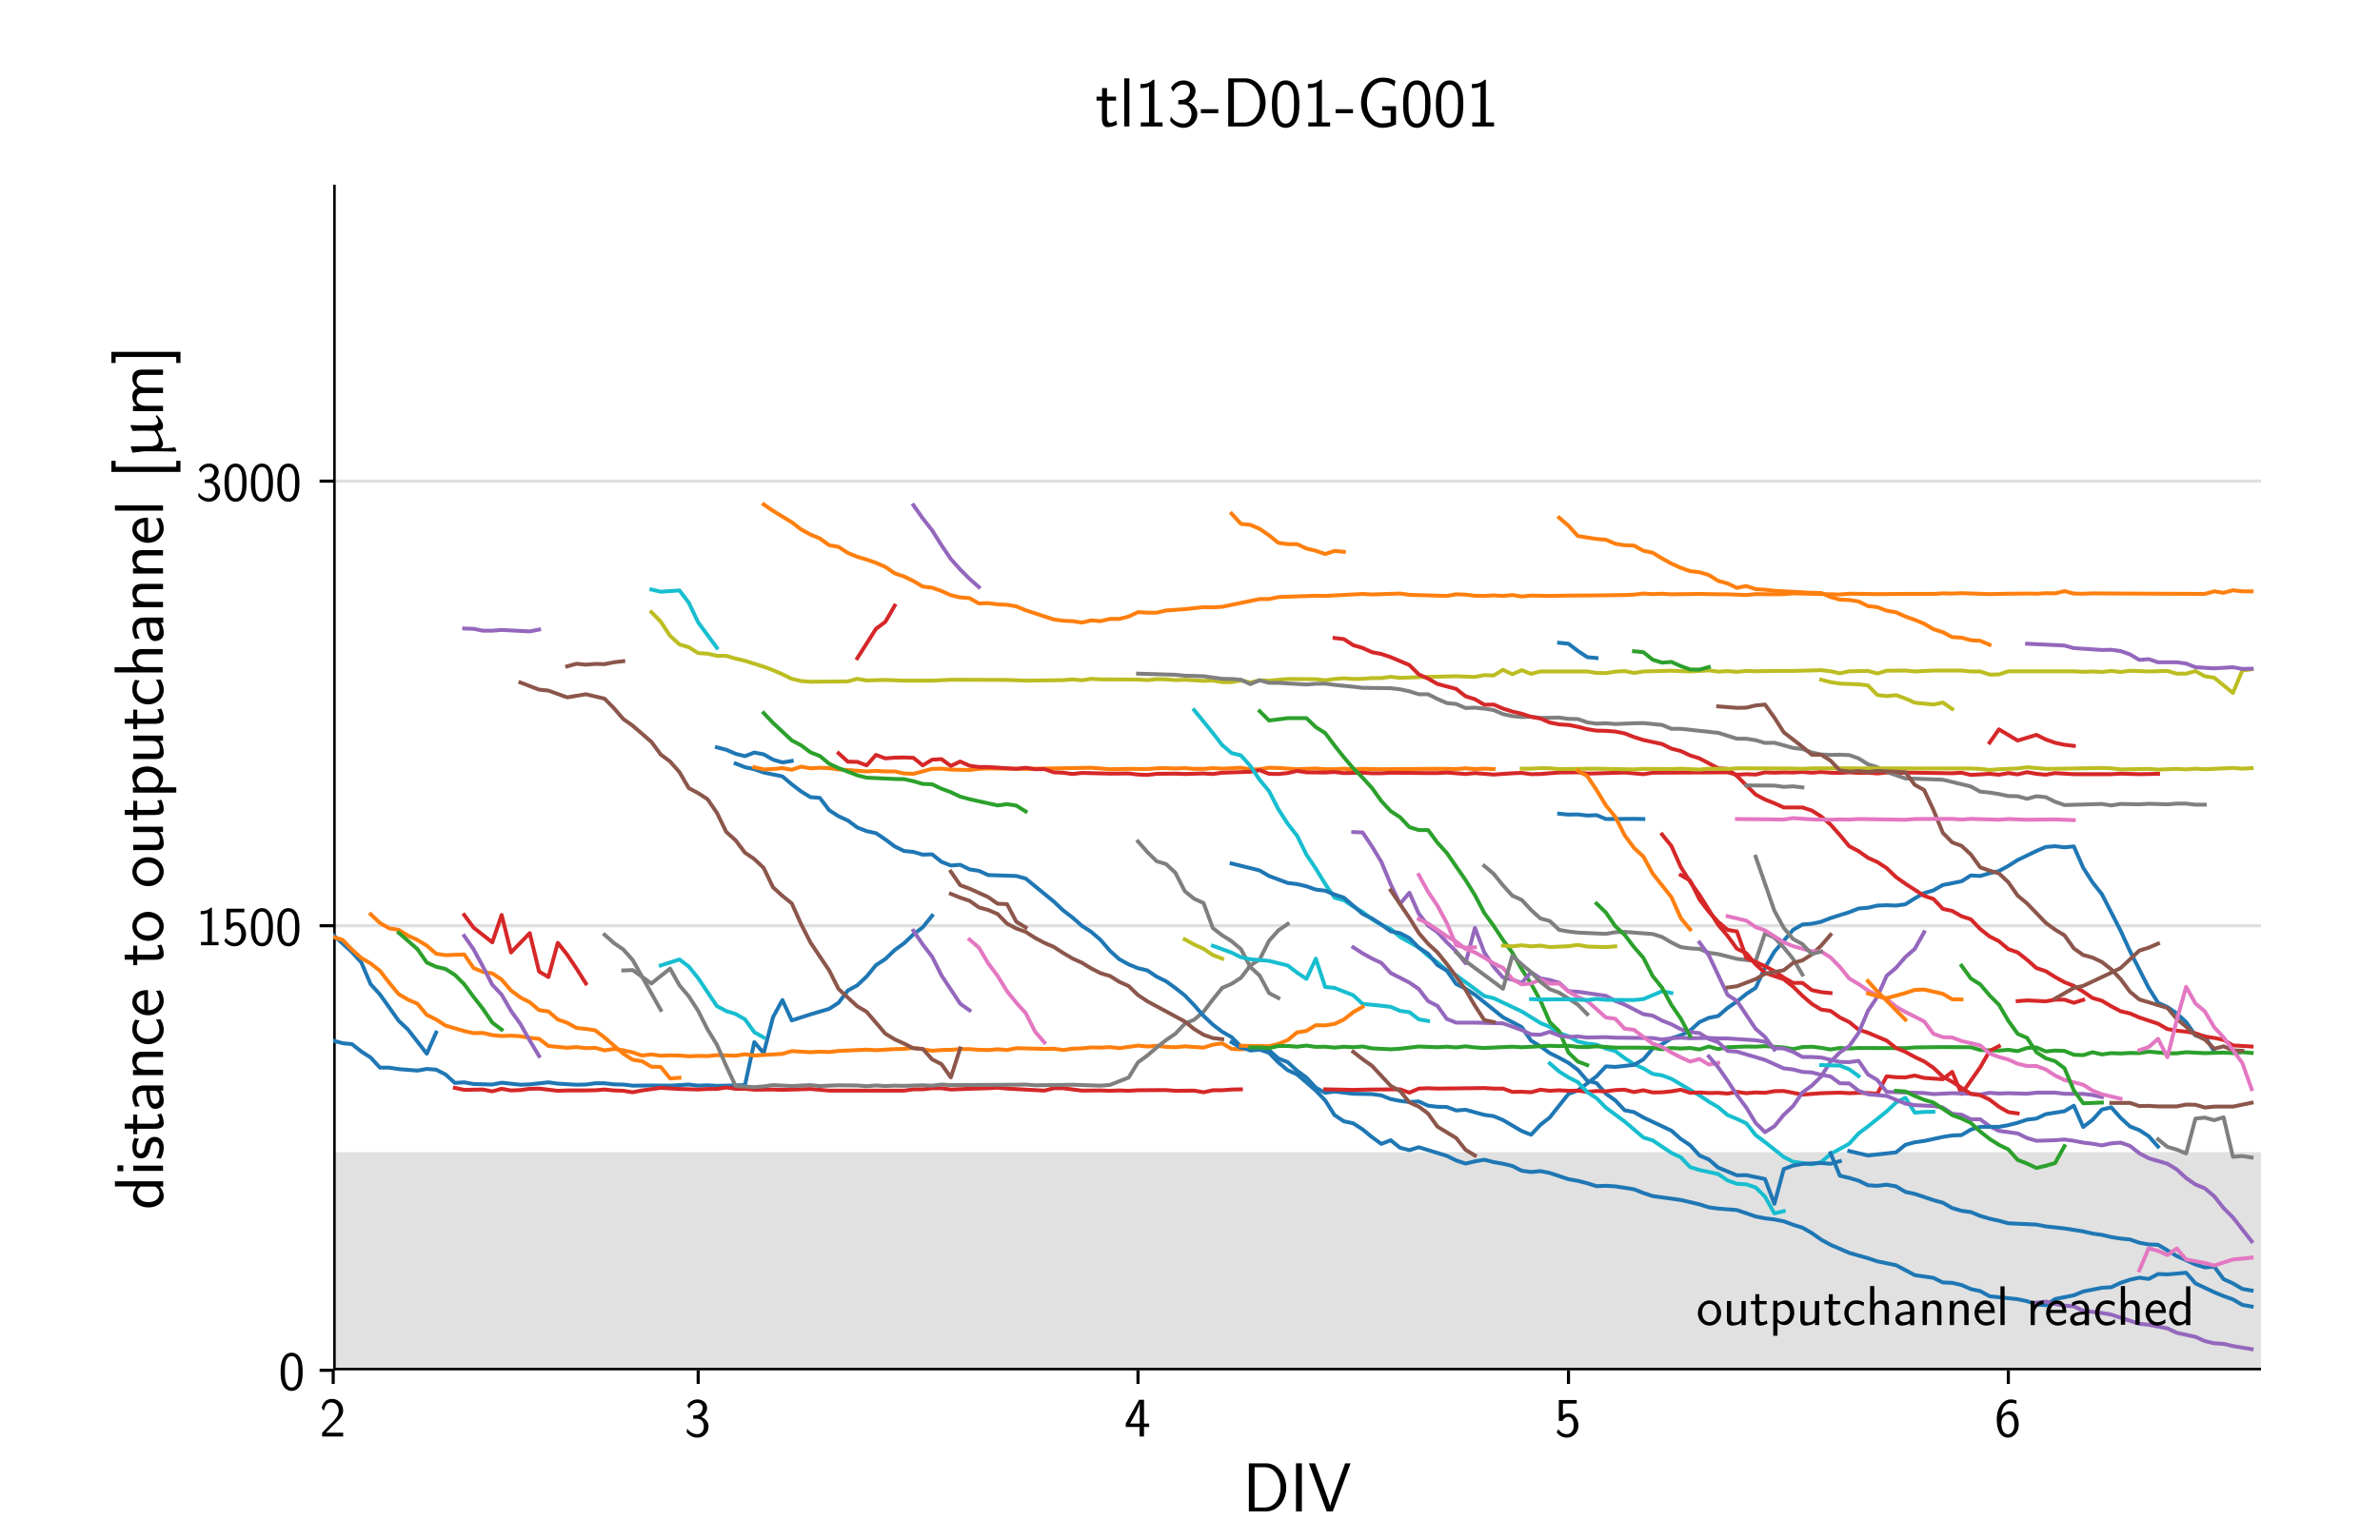<?xml version="1.0" encoding="utf-8" standalone="no"?>
<!DOCTYPE svg PUBLIC "-//W3C//DTD SVG 1.1//EN"
  "http://www.w3.org/Graphics/SVG/1.1/DTD/svg11.dtd">
<!-- Created with matplotlib (https://matplotlib.org/) -->
<svg height="396pt" version="1.1" viewBox="0 0 612 396" width="612pt" xmlns="http://www.w3.org/2000/svg" xmlns:xlink="http://www.w3.org/1999/xlink">
 <defs>
  <style type="text/css">*{stroke-linecap:butt;stroke-linejoin:round;}</style>
 </defs>
 <g id="figure_1">
  <g id="patch_1">
   <path d="M 0 396 
L 612 396 
L 612 0 
L 0 0 
z
" style="fill:#ffffff;"/>
  </g>
  <g id="axes_1">
   <g id="patch_2">
    <path d="M 85.68 352.44 
L 581.4 352.44 
L 581.4 47.52 
L 85.68 47.52 
z
" style="fill:#ffffff;"/>
   </g>
   <g id="patch_3">
    <path clip-path="url(#pa4d9ee220b)" d="M 85.68 352.44 
L 581.4 352.44 
L 581.4 296.335 
L 85.68 296.335 
z
" style="fill:#6b6b6b;opacity:0.2;"/>
   </g>
   <g id="matplotlib.axis_1">
    <g id="xtick_1">
     <g id="line2d_1">
      <defs>
       <path d="M 0 0 
L 0 3.5 
" id="m3d5158e1d9" style="stroke:#000000;stroke-width:0.8;"/>
      </defs>
      <g>
       <use style="stroke:#000000;stroke-width:0.8;" x="85.68" xlink:href="#m3d5158e1d9" y="352.44"/>
      </g>
     </g>
     <g id="text_1">
      <!-- 2 -->
      <g transform="translate(82.144 369.472)scale(0.145 -0.145)">
       <defs>
        <path d="M 25.797 21.203 
C 28.594 24.078 32.797 27.562 35.703 31.047 
C 38.5 34.438 42.203 39.234 42.203 46.203 
C 42.203 57.141 34.797 67 22.203 67 
C 12.297 67 6.594 60.828 3.906 51.156 
C 4.906 49.766 6.406 47.766 7.797 45.766 
C 10 54.844 13.094 60.625 20.906 60.625 
C 29.5 60.625 34.297 53.641 34.297 45.969 
C 34.297 36.797 27.297 29.703 22 24.422 
C 16.094 18.547 10.297 12.562 4.703 6.375 
L 4.703 0 
L 42.203 0 
L 42.203 6.766 
L 25.203 6.766 
C 24 6.766 22.797 6.766 21.594 6.766 
L 11.594 6.766 
L 11.594 6.859 
z
" id="CMSS17-50"/>
       </defs>
       <use transform="scale(0.996)" xlink:href="#CMSS17-50"/>
      </g>
     </g>
    </g>
    <g id="xtick_2">
     <g id="line2d_2">
      <g>
       <use style="stroke:#000000;stroke-width:0.8;" x="179.53" xlink:href="#m3d5158e1d9" y="352.44"/>
      </g>
     </g>
     <g id="text_2">
      <!-- 3 -->
      <g transform="translate(175.994 369.472)scale(0.145 -0.145)">
       <defs>
        <path d="M 15.703 31.641 
L 22.5 31.641 
C 31.906 31.641 34.594 23.547 34.594 17.906 
C 34.594 10.203 30.203 4.172 23 4.172 
C 17.406 4.172 9.5 6.938 5 14.25 
C 4.297 10.797 4.297 10.594 3.906 8.219 
C 8.594 1.375 16.203 -2 23.203 -2 
C 34.594 -2 43 7.391 43 17.781 
C 43 25.594 37.5 32.141 30 34.609 
C 36 37.875 40.406 44 40.406 51.141 
C 40.406 59.453 32.703 66.078 23.297 66.078 
C 14.703 66.078 8 60.812 5.203 55.156 
C 5.906 54.188 7.703 51.312 8.594 49.828 
C 10.797 55.656 16.5 60 23.203 60 
C 28.797 60 32.5 56.359 32.5 51.109 
C 32.5 45.672 29 39.734 23.094 38.359 
C 22.703 38.359 16.5 37.766 15.703 37.672 
z
" id="CMSS17-51"/>
       </defs>
       <use transform="scale(0.996)" xlink:href="#CMSS17-51"/>
      </g>
     </g>
    </g>
    <g id="xtick_3">
     <g id="line2d_3">
      <g>
       <use style="stroke:#000000;stroke-width:0.8;" x="292.631" xlink:href="#m3d5158e1d9" y="352.44"/>
      </g>
     </g>
     <g id="text_3">
      <!-- 4 -->
      <g transform="translate(289.095 369.472)scale(0.145 -0.145)">
       <defs>
        <path d="M 35.203 17 
L 44.297 17 
L 44.297 23.078 
L 35.203 23.078 
L 35.203 65.5 
L 26.406 65.5 
L 2.594 23.078 
L 2.594 17 
L 27.297 17 
L 27.297 0 
L 35.203 0 
z
M 10.297 23.078 
C 16.094 33.234 27.594 53.734 27.594 60.703 
L 27.594 23.078 
z
" id="CMSS17-52"/>
       </defs>
       <use transform="scale(0.996)" xlink:href="#CMSS17-52"/>
      </g>
     </g>
    </g>
    <g id="xtick_4">
     <g id="line2d_4">
      <g>
       <use style="stroke:#000000;stroke-width:0.8;" x="403.326" xlink:href="#m3d5158e1d9" y="352.44"/>
      </g>
     </g>
     <g id="text_4">
      <!-- 5 -->
      <g transform="translate(399.79 369.472)scale(0.145 -0.145)">
       <defs>
        <path d="M 14.594 58.625 
L 39.094 58.625 
L 39.094 65 
L 7.297 65 
L 7.297 27.828 
L 14 27.828 
C 15.797 31.969 19.5 35 24.297 35 
C 28.797 35 33.797 31.078 33.797 19.781 
C 33.797 7.703 26.703 4.172 21.5 4.172 
C 15.094 4.172 9.203 8 6.594 13.297 
L 3.406 7.797 
C 8 0.766 15.5 -2 21.5 -2 
C 33.094 -2 42.203 7.766 42.203 19.578 
C 42.203 31.719 34.094 41.078 24.406 41.078 
C 20.906 41.078 17.5 39.891 14.594 37.484 
z
" id="CMSS17-53"/>
       </defs>
       <use transform="scale(0.996)" xlink:href="#CMSS17-53"/>
      </g>
     </g>
    </g>
    <g id="xtick_5">
     <g id="line2d_5">
      <g>
       <use style="stroke:#000000;stroke-width:0.8;" x="516.427" xlink:href="#m3d5158e1d9" y="352.44"/>
      </g>
     </g>
     <g id="text_5">
      <!-- 6 -->
      <g transform="translate(512.891 369.472)scale(0.145 -0.145)">
       <defs>
        <path d="M 39 64.078 
C 34.797 65.781 31.797 66.078 29 66.078 
C 16 66.078 3.906 52.625 3.906 31.344 
C 3.906 4.141 15.406 -2 23.594 -2 
C 28.094 -2 32.594 -0.609 36.906 4.375 
C 41.297 9.641 43 14.031 43 21.703 
C 43 34.047 36.906 45 27.797 45 
C 21.203 45 15.5 41.516 12 37.125 
C 13 50.906 19.594 60 29.094 60 
C 31.703 60 35.094 59.625 39 57.969 
z
M 12.094 21.391 
C 12.094 22.188 12.094 22.688 12.203 24.188 
C 12.203 31.953 16.703 38.922 24 38.922 
C 28.703 38.922 31.094 36.438 32.906 33.359 
C 35 29.469 35.094 25.781 35.094 21.688 
C 35.094 17.812 35.094 13.922 32.797 9.953 
C 30.906 6.859 28.406 4.172 23.594 4.172 
C 14.094 4.172 12.5 17.406 12.094 21.391 
z
" id="CMSS17-54"/>
       </defs>
       <use transform="scale(0.996)" xlink:href="#CMSS17-54"/>
      </g>
     </g>
    </g>
    <g id="text_6">
     <!-- DIV -->
     <g transform="translate(319.541 388.734)scale(0.18 -0.18)">
      <defs>
       <path d="M 8.906 69 
L 8.906 0 
L 33.5 0 
C 49.906 0 62.5 15.312 62.5 33.906 
C 62.5 53.094 49.906 69 33.5 69 
z
M 17.094 5.578 
L 17.094 63.422 
L 31.297 63.422 
C 44.703 63.422 54.297 51.203 54.297 33.906 
C 54.297 17.297 44.797 5.578 31.297 5.578 
z
" id="CMSS17-68"/>
       <path d="M 17.094 69 
L 8.703 69 
L 8.703 0 
L 17.094 0 
z
" id="CMSS17-73"/>
       <path d="M 61.094 69 
L 53.297 69 
L 36 21.281 
C 35.5 19.891 32.406 10.75 31.797 7.562 
L 31.703 7.562 
C 30.906 11.344 27.703 20.188 26 25.062 
L 14.406 57.375 
L 10.094 69 
L 1.297 69 
L 26.797 0 
L 35.594 0 
z
" id="CMSS17-86"/>
      </defs>
      <use transform="scale(0.996)" xlink:href="#CMSS17-68"/>
      <use transform="translate(67.543 0)scale(0.996)" xlink:href="#CMSS17-73"/>
      <use transform="translate(93.327 0)scale(0.996)" xlink:href="#CMSS17-86"/>
     </g>
    </g>
   </g>
   <g id="matplotlib.axis_2">
    <g id="ytick_1">
     <g id="line2d_6">
      <path clip-path="url(#pa4d9ee220b)" d="M 85.68 352.44 
L 581.4 352.44 
" style="fill:none;stroke:#b0b0b0;stroke-linecap:square;stroke-opacity:0.4;stroke-width:0.8;"/>
     </g>
     <g id="line2d_7">
      <defs>
       <path d="M 0 0 
L -3.5 0 
" id="m4d44d4a8ac" style="stroke:#000000;stroke-width:0.8;"/>
      </defs>
      <g>
       <use style="stroke:#000000;stroke-width:0.8;" x="85.68" xlink:href="#m4d44d4a8ac" y="352.44"/>
      </g>
     </g>
     <g id="text_7">
      <!-- 0 -->
      <g transform="translate(71.608 357.456)scale(0.145 -0.145)">
       <defs>
        <path d="M 43.094 31.938 
C 43.094 37.578 43 48.078 38.906 56.188 
C 34.797 64 28.203 66.078 23.5 66.078 
C 16.703 66.078 10.906 62.109 7.906 55.781 
C 4.703 49.156 3.797 42.328 3.797 31.938 
C 3.797 24.828 4.094 16.109 7.703 8.484 
C 11.797 0.078 18.703 -2 23.406 -2 
C 29.594 -2 35.594 1.266 39 8.094 
C 42.5 15.219 43.094 23.031 43.094 31.938 
z
M 23.406 4.078 
C 15.797 4.078 13.5 12.672 12.797 15.547 
C 11.594 20.469 11.406 25.219 11.406 33.031 
C 11.406 39.156 11.406 46.062 13.297 51.516 
C 15.594 57.828 19.594 60 23.406 60 
C 30.797 60 33.203 52.688 34 50.125 
C 35.5 44.891 35.5 38.766 35.5 33.031 
C 35.5 23.844 35.5 4.078 23.406 4.078 
z
" id="CMSS17-48"/>
       </defs>
       <use transform="scale(0.996)" xlink:href="#CMSS17-48"/>
      </g>
     </g>
    </g>
    <g id="ytick_2">
     <g id="line2d_8">
      <path clip-path="url(#pa4d9ee220b)" d="M 85.68 238.095 
L 581.4 238.095 
" style="fill:none;stroke:#b0b0b0;stroke-linecap:square;stroke-opacity:0.4;stroke-width:0.8;"/>
     </g>
     <g id="line2d_9">
      <g>
       <use style="stroke:#000000;stroke-width:0.8;" x="85.68" xlink:href="#m4d44d4a8ac" y="238.095"/>
      </g>
     </g>
     <g id="text_8">
      <!-- 1500 -->
      <g transform="translate(50.391 243.111)scale(0.145 -0.145)">
       <defs>
        <path d="M 28.406 67 
L 26.5 67 
C 21.094 61.562 14.797 60.781 8.406 60.781 
L 8.406 55 
C 11.297 55 16 55 20.703 57.297 
L 20.703 5.766 
L 8.906 5.766 
L 8.906 0 
L 40.203 0 
L 40.203 5.766 
L 28.406 5.766 
z
" id="CMSS17-49"/>
       </defs>
       <use transform="scale(0.996)" xlink:href="#CMSS17-49"/>
       <use transform="translate(46.844 0)scale(0.996)" xlink:href="#CMSS17-53"/>
       <use transform="translate(93.687 0)scale(0.996)" xlink:href="#CMSS17-48"/>
       <use transform="translate(140.531 0)scale(0.996)" xlink:href="#CMSS17-48"/>
      </g>
     </g>
    </g>
    <g id="ytick_3">
     <g id="line2d_10">
      <path clip-path="url(#pa4d9ee220b)" d="M 85.68 123.75 
L 581.4 123.75 
" style="fill:none;stroke:#b0b0b0;stroke-linecap:square;stroke-opacity:0.4;stroke-width:0.8;"/>
     </g>
     <g id="line2d_11">
      <g>
       <use style="stroke:#000000;stroke-width:0.8;" x="85.68" xlink:href="#m4d44d4a8ac" y="123.75"/>
      </g>
     </g>
     <g id="text_9">
      <!-- 3000 -->
      <g transform="translate(50.391 128.766)scale(0.145 -0.145)">
       <use transform="scale(0.996)" xlink:href="#CMSS17-51"/>
       <use transform="translate(46.844 0)scale(0.996)" xlink:href="#CMSS17-48"/>
       <use transform="translate(93.687 0)scale(0.996)" xlink:href="#CMSS17-48"/>
       <use transform="translate(140.531 0)scale(0.996)" xlink:href="#CMSS17-48"/>
      </g>
     </g>
    </g>
    <g id="text_10">
     <!-- distance to outputchannel [$\upmu$m] -->
     <g transform="translate(41.922 311.144)rotate(-90)scale(0.18 -0.18)">
      <defs>
       <path d="M 40.797 69 
L 33.406 69 
L 33.406 38.094 
C 30.297 40.672 25.203 43.062 19.594 43.062 
C 10.5 43.062 3.297 33.297 3.297 21.047 
C 3.297 8.781 10.406 -1 19.297 -1 
C 26.203 -1 30.797 2.688 33.203 4.781 
L 33.203 -0.203 
L 40.797 -0.203 
z
M 33.203 13.062 
C 33.203 11.672 33.203 10.203 30.094 7.531 
C 28.094 5.859 25.703 5.078 23.406 5.078 
C 18 5.078 10.906 9 10.906 20.938 
C 10.906 33.344 18.906 37 24.406 37 
C 28.094 37 31.094 35.219 33.203 32.266 
z
" id="CMSS17-100"/>
       <path d="M 15.297 65.359 
L 6.906 65.359 
L 6.906 57 
L 15.297 57 
z
M 14.797 42.797 
L 7.406 42.797 
L 7.406 0 
L 14.797 0 
z
" id="CMSS17-105"/>
       <path d="M 32.203 41.047 
C 26.297 43.859 21.703 43.859 18.703 43.859 
C 11.594 43.859 3.094 41.375 3.094 31.297 
C 3.094 21.234 14.094 19.031 17.094 18.422 
C 21.703 17.531 26.797 16.531 26.797 11.562 
C 26.797 5.266 19.594 5.266 18.297 5.266 
C 14.297 5.266 8.797 6.359 3.797 9.969 
L 2.594 3.281 
C 8.297 0 13.797 -1 18.406 -1 
C 30.703 -1 33.797 6.5 33.797 12.203 
C 33.797 17.094 31 20.391 29.094 21.891 
C 25.797 24.5 24.594 24.797 16.406 26.5 
C 15 26.703 10.094 27.797 10.094 32.281 
C 10.094 38 16.406 38 17.797 38 
C 24.297 38 28.297 35.984 31 34.5 
z
" id="CMSS17-115"/>
       <path d="M 16.703 37 
L 29.703 37 
L 29.703 42.766 
L 16.703 42.766 
L 16.703 55 
L 9.594 55 
L 9.594 42.766 
L 1.703 42.766 
L 1.703 37 
L 9.406 37 
L 9.406 11.703 
C 9.406 6 10.703 -1 17.297 -1 
C 22.297 -1 26.906 0.391 31.297 2.688 
L 29.703 8.562 
C 27.297 6.469 24.406 5.266 21.297 5.266 
C 16.906 5.266 16.703 10.875 16.703 13.375 
z
" id="CMSS17-116"/>
       <path d="M 37.594 27.984 
C 37.594 37.375 30.906 43.875 21.906 43.875 
C 17.5 43.875 12.703 43.078 7.203 39.891 
L 7.797 33.359 
C 10.297 35.125 14.594 38 21.797 38 
C 26.906 38 30 34.062 30 27.844 
L 30 24 
C 14 24 4 19.344 4 11.344 
C 4 7.203 6.5 -1 14.797 -1 
C 16.297 -1 24.406 -1 30.203 3.391 
L 30.203 -0.297 
L 37.594 -0.297 
z
M 30 12.75 
C 30 10.953 30 8.562 27 6.781 
C 24.406 5.078 21.094 5.078 19.703 5.078 
C 14.703 5.078 11.297 7.984 11.297 11.625 
C 11.297 18.922 26.906 18.922 30 18.922 
z
" id="CMSS17-97"/>
       <path d="M 40.906 29.328 
C 40.906 35.672 39.406 44 28.094 44 
C 21.703 44 17.5 40.719 14.703 37.328 
L 14.703 43.094 
L 7.406 43.094 
L 7.406 0 
L 15 0 
L 15 24.359 
C 15 30.688 17.406 37.938 24.203 37.938 
C 33 37.938 33.297 32 33.297 28.578 
L 33.297 0 
L 40.906 0 
z
" id="CMSS17-110"/>
       <path d="M 38.5 39.703 
C 38.5 40.391 33.906 42.406 32.703 42.797 
C 29.406 44 25.203 44 24.094 44 
C 11.094 44 3.297 32.703 3.297 21.297 
C 3.297 9.297 12 -1 23.703 -1 
C 30.406 -1 35.203 1.188 39.094 3.781 
L 38.5 10.375 
C 34.203 7.078 29.203 5.266 23.797 5.266 
C 16 5.266 10.906 12.094 10.906 21.391 
C 10.906 28.609 14.203 37.719 24.203 37.719 
C 29.703 37.719 32.797 36.609 37.406 33.516 
z
" id="CMSS17-99"/>
       <path d="M 39.094 21.516 
C 39.094 24.844 38.906 31.297 35.703 36.641 
C 32.203 42.391 26.5 44 22.203 44 
C 11.797 44 3 34.188 3 21.484 
C 3 9.094 12.094 -1 23.594 -1 
C 28.094 -1 33.594 0.297 38.594 3.875 
C 38.594 4.281 38.406 6.469 38.297 6.562 
C 38.297 6.766 38 9.844 38 10.25 
C 33.203 6.359 27.703 5.078 23.703 5.078 
C 17.297 5.078 10.406 10.422 10.094 21.516 
z
M 10.906 27 
C 12.203 32.562 16.594 37.828 22.203 37.828 
C 23.703 37.828 30.703 37.828 32.5 27 
z
" id="CMSS17-101"/>
       <path d="M 44.203 21.188 
C 44.203 34 34.703 44 23.5 44 
C 12 44 2.703 33.703 2.703 21.188 
C 2.703 8.5 12.297 -1 23.406 -1 
C 34.797 -1 44.203 8.797 44.203 21.188 
z
M 23.5 5.266 
C 16.406 5.266 10.297 11.078 10.297 22 
C 10.297 33.609 17.406 37.922 23.406 37.922 
C 29.906 37.922 36.594 33.219 36.594 22 
C 36.594 10.672 30.094 5.266 23.5 5.266 
z
" id="CMSS17-111"/>
       <path d="M 40.906 42.797 
L 33.297 42.797 
L 33.297 15.188 
C 33.297 7.781 27.906 4.781 22.203 4.781 
C 15.594 4.781 15 6.984 15 11.078 
L 15 42.797 
L 7.406 42.797 
L 7.406 10.594 
C 7.406 2.797 10.094 -1 17 -1 
C 20.406 -1 28.094 -0.203 33.5 4.781 
L 33.5 0 
L 40.906 0 
z
" id="CMSS17-117"/>
       <path d="M 15.094 5.203 
C 18.406 2.016 22.906 -0.078 27.703 -0.078 
C 37 -0.078 45 9.422 45 22.062 
C 45 33.734 39 44 30.406 44 
C 25.406 44 19.406 42.219 14.906 38.625 
L 14.906 43.203 
L 7.5 43.203 
L 7.5 -19 
L 15.094 -19 
z
M 15.094 32.812 
C 15.906 34 19.297 37.734 24.797 37.734 
C 31.797 37.734 37.406 30.625 37.406 22.062 
C 37.406 12.297 30.594 6 23.906 6 
C 21.906 6 19.797 6.484 17.797 8.172 
C 15.094 10.531 15.094 12 15.094 13.391 
z
" id="CMSS17-112"/>
       <path d="M 40.906 29.547 
C 40.906 35.812 39.406 44.062 28.094 44.062 
C 21.797 44.062 17.703 40.984 14.797 37.609 
L 14.797 69.5 
L 7.406 69.5 
L 7.406 0.5 
L 15 0.5 
L 15 24.578 
C 15 30.828 17.406 38 24.203 38 
C 33 38 33.297 32.125 33.297 28.734 
L 33.297 0.5 
L 40.906 0.5 
z
" id="CMSS17-104"/>
       <path d="M 14.797 69 
L 7.406 69 
L 7.406 0 
L 14.797 0 
z
" id="CMSS17-108"/>
       <path d="M 25.203 -25 
L 25.203 -18.938 
L 16.594 -18.938 
L 16.594 68 
L 25.203 68 
L 25.203 74.078 
L 9.297 74.078 
L 9.297 -25 
z
" id="CMSS17-91"/>
       <path d="M 48.5 46.75 
L 40.797 43.562 
C 41 37.906 41.203 32.234 41.203 26.469 
C 41.203 24.391 41 17.125 40.906 12.359 
C 38.797 10.625 36.594 9.062 34.094 7.906 
C 32.297 6.938 30.203 6.266 28.094 6.266 
C 26.094 6.266 23.797 6.266 22.297 7.75 
C 19.297 10.719 18.797 14.969 18.797 19.031 
C 18.797 27.922 18.797 36.844 18.797 45.656 
L 17.906 46.344 
L 9.594 43.766 
C 9.594 43.672 11 32.938 11.594 27.469 
C 11.594 21.219 11.594 15 11.594 8.75 
C 11.594 -0.359 11.406 -9.469 11.203 -18.578 
L 12.406 -19.188 
L 17.406 -17.188 
C 16 -10.719 16 -3.656 16 3.125 
C 17.5 1.375 19.594 0 22.094 0 
C 26.594 0 34.5 4.281 40.297 7.5 
C 40.5 7.594 40.703 7.391 40.906 7.281 
C 41.203 7.172 41.297 6.969 41.5 6.75 
C 41.797 4.75 42.203 2.641 43.5 1.266 
C 44.703 0 46.594 0 48.297 0 
C 50.797 0 53.094 1.031 55.203 2.281 
C 58.297 3.922 61 6.312 63.5 8.688 
L 62.094 10.578 
C 59.5 8.984 56.406 7 53.906 7 
C 52.906 7 51.797 7.391 51.094 8.094 
C 50.094 8.984 49.703 10.281 49.297 11.469 
C 48.906 13.25 48.703 15.047 48.703 16.828 
C 48.703 22.297 48.703 27.859 48.703 33.422 
C 48.703 36.516 49 41.578 49.297 45.656 
z
" id="EURM10-22"/>
       <path d="M 67 29.328 
C 67 36.062 65.297 44 54.094 44 
C 46.594 44 42.094 39.312 40.094 36.422 
C 38.297 41.719 34.094 44 28.094 44 
C 21.297 44 17 40.125 14.703 37.328 
L 14.703 43.094 
L 7.406 43.094 
L 7.406 0 
L 15 0 
L 15 24.359 
C 15 30.297 17.203 37.938 24.297 37.938 
C 33.406 37.938 33.406 31.5 33.406 28.578 
L 33.406 0 
L 41 0 
L 41 24.359 
C 41 30.297 43.203 37.938 50.297 37.938 
C 59.406 37.938 59.406 31.5 59.406 28.578 
L 59.406 0 
L 67 0 
z
" id="CMSS17-109"/>
       <path d="M 17.906 74.078 
L 2 74.078 
L 2 68 
L 10.594 68 
L 10.594 -18.938 
L 2 -18.938 
L 2 -25 
L 17.906 -25 
z
" id="CMSS17-93"/>
      </defs>
      <use transform="scale(0.996)" xlink:href="#CMSS17-100"/>
      <use transform="translate(48.205 0)scale(0.996)" xlink:href="#CMSS17-105"/>
      <use transform="translate(70.386 0)scale(0.996)" xlink:href="#CMSS17-115"/>
      <use transform="translate(106.299 0)scale(0.996)" xlink:href="#CMSS17-116"/>
      <use transform="translate(140.131 0)scale(0.996)" xlink:href="#CMSS17-97"/>
      <use transform="translate(185.053 0)scale(0.996)" xlink:href="#CMSS17-110"/>
      <use transform="translate(233.258 0)scale(0.996)" xlink:href="#CMSS17-99"/>
      <use transform="translate(274.896 0)scale(0.996)" xlink:href="#CMSS17-101"/>
      <use transform="translate(347.764 0)scale(0.996)" xlink:href="#CMSS17-116"/>
      <use transform="translate(381.596 0)scale(0.996)" xlink:href="#CMSS17-111"/>
      <use transform="translate(459.669 0)scale(0.996)" xlink:href="#CMSS17-111"/>
      <use transform="translate(506.512 0)scale(0.996)" xlink:href="#CMSS17-117"/>
      <use transform="translate(554.717 0)scale(0.996)" xlink:href="#CMSS17-116"/>
      <use transform="translate(588.549 0)scale(0.996)" xlink:href="#CMSS17-112"/>
      <use transform="translate(636.754 0)scale(0.996)" xlink:href="#CMSS17-117"/>
      <use transform="translate(684.959 0)scale(0.996)" xlink:href="#CMSS17-116"/>
      <use transform="translate(718.79 0)scale(0.996)" xlink:href="#CMSS17-99"/>
      <use transform="translate(760.429 0)scale(0.996)" xlink:href="#CMSS17-104"/>
      <use transform="translate(808.634 0)scale(0.996)" xlink:href="#CMSS17-97"/>
      <use transform="translate(853.556 0)scale(0.996)" xlink:href="#CMSS17-110"/>
      <use transform="translate(901.761 0)scale(0.996)" xlink:href="#CMSS17-110"/>
      <use transform="translate(949.966 0)scale(0.996)" xlink:href="#CMSS17-101"/>
      <use transform="translate(991.605 0)scale(0.996)" xlink:href="#CMSS17-108"/>
      <use transform="translate(1045.015 0)scale(0.996)" xlink:href="#CMSS17-91"/>
      <use transform="translate(1072.2 0)scale(0.996)" xlink:href="#EURM10-22"/>
      <use transform="translate(1133.737 0)scale(0.996)" xlink:href="#CMSS17-109"/>
      <use transform="translate(1207.966 0)scale(0.996)" xlink:href="#CMSS17-93"/>
     </g>
    </g>
   </g>
   <g id="line2d_12">
    <path clip-path="url(#pa4d9ee220b)" d="M 85.68 352.44 
L 85.68 47.52 
" style="fill:none;stroke:#000000;stroke-linecap:square;stroke-width:1.3;"/>
   </g>
   <g id="line2d_13">
    <path clip-path="url(#pa4d9ee220b)" d="M 85.68 352.44 
L 581.4 352.44 
" style="fill:none;stroke:#000000;stroke-linecap:square;stroke-width:1.3;"/>
   </g>
   <g id="line2d_14">
    <path clip-path="url(#pa4d9ee220b)" d="M 85.68 267.651 
L 88.086 268.313 
L 90.493 268.549 
L 92.899 270.439 
L 95.306 271.999 
L 97.712 274.598 
L 100.118 274.598 
L 102.525 274.977 
L 107.338 275.355 
L 109.744 274.929 
L 112.15 275.118 
L 114.557 276.347 
L 116.963 278.521 
L 119.37 278.38 
L 121.776 278.805 
L 126.589 278.947 
L 128.995 278.474 
L 133.808 278.994 
L 136.215 278.899 
L 141.027 278.38 
L 143.434 278.71 
L 148.247 278.994 
L 150.653 278.947 
L 153.059 278.616 
L 155.466 278.616 
L 157.872 278.899 
L 160.279 278.947 
L 162.685 279.23 
L 167.498 279.183 
L 172.311 279.23 
L 177.123 278.947 
L 179.53 279.23 
L 181.936 279.136 
L 184.343 279.277 
L 191.562 279.088 
L 193.968 268.029 
L 196.375 270.865 
L 198.781 261.601 
L 201.188 257.206 
L 203.594 262.452 
L 208.407 260.892 
L 213.22 259.474 
L 215.626 257.915 
L 218.032 254.748 
L 220.439 253.425 
L 222.845 251.156 
L 225.252 248.226 
L 227.658 246.666 
L 230.064 244.35 
L 232.471 242.602 
L 234.877 240.333 
L 237.284 238.49 
L 239.69 235.512 
L 239.69 235.512 
" style="fill:none;stroke:#1f77b4;stroke-linecap:square;"/>
   </g>
   <g id="line2d_15">
    <path clip-path="url(#pa4d9ee220b)" d="M 85.68 240.475 
L 90.493 244.87 
L 92.899 247.517 
L 95.306 253.141 
L 97.712 255.788 
L 102.525 262.547 
L 104.931 264.815 
L 109.744 271.007 
L 112.15 265.571 
L 112.15 265.571 
" style="fill:none;stroke:#1f77b4;stroke-linecap:square;"/>
   </g>
   <g id="line2d_16">
    <path clip-path="url(#pa4d9ee220b)" d="M 85.68 240.995 
L 88.086 241.751 
L 90.493 244.209 
L 92.899 246.383 
L 95.306 247.801 
L 97.712 249.691 
L 100.118 252.81 
L 102.525 255.693 
L 104.931 257.111 
L 107.338 258.151 
L 109.744 261.034 
L 112.15 262.216 
L 114.557 263.775 
L 119.37 265.193 
L 121.776 265.713 
L 124.183 265.666 
L 126.589 266.233 
L 128.995 266.469 
L 131.402 266.375 
L 133.808 266.517 
L 136.215 266.942 
L 138.621 267.178 
L 141.027 269.022 
L 145.84 269.494 
L 148.247 269.305 
L 150.653 269.589 
L 153.059 269.494 
L 155.466 270.156 
L 157.872 269.778 
L 160.279 270.156 
L 162.685 270.676 
L 165.091 271.479 
L 167.498 271.196 
L 169.904 271.526 
L 172.311 271.432 
L 174.717 271.479 
L 177.123 271.668 
L 179.53 271.574 
L 181.936 271.621 
L 184.343 271.385 
L 189.156 271.526 
L 191.562 271.148 
L 193.968 271.479 
L 198.781 271.196 
L 201.188 271.054 
L 203.594 270.345 
L 208.407 270.628 
L 210.813 270.487 
L 213.22 270.581 
L 215.626 270.298 
L 222.845 269.967 
L 225.252 270.109 
L 230.064 269.825 
L 232.471 269.778 
L 234.877 269.494 
L 239.69 270.25 
L 242.097 270.061 
L 244.503 270.014 
L 246.909 269.825 
L 249.316 269.825 
L 251.722 270.014 
L 254.129 270.061 
L 256.535 269.872 
L 258.941 270.061 
L 261.348 269.589 
L 268.567 269.778 
L 270.973 269.73 
L 273.38 270.061 
L 275.786 269.73 
L 278.193 269.636 
L 280.599 269.4 
L 283.005 269.447 
L 285.412 269.305 
L 287.818 269.589 
L 292.631 268.927 
L 295.037 269.163 
L 297.444 268.974 
L 299.85 269.258 
L 302.257 269.352 
L 304.663 269.116 
L 309.476 269.447 
L 311.882 268.691 
L 314.289 268.36 
L 316.695 269.778 
L 319.102 269.872 
L 323.914 269.636 
L 323.914 269.636 
" style="fill:none;stroke:#ff7f0e;stroke-linecap:square;"/>
   </g>
   <g id="line2d_17">
    <path clip-path="url(#pa4d9ee220b)" d="M 95.306 235.134 
L 97.712 237.403 
L 100.118 238.773 
L 102.525 239.152 
L 104.931 240.664 
L 107.338 241.751 
L 109.744 243.216 
L 112.15 245.296 
L 114.557 245.674 
L 119.37 245.485 
L 121.776 248.982 
L 124.183 249.975 
L 126.589 250.353 
L 128.995 251.96 
L 131.402 254.748 
L 133.808 256.544 
L 136.215 257.773 
L 138.621 259.805 
L 141.027 260.136 
L 143.434 262.216 
L 145.84 263.066 
L 148.247 264.39 
L 150.653 264.626 
L 153.059 265.004 
L 155.466 266.847 
L 160.279 271.007 
L 162.685 272.566 
L 165.091 272.944 
L 167.498 274.362 
L 169.904 274.409 
L 172.311 277.387 
L 174.717 277.198 
L 174.717 277.198 
" style="fill:none;stroke:#ff7f0e;stroke-linecap:square;"/>
   </g>
   <g id="line2d_18">
    <path clip-path="url(#pa4d9ee220b)" d="M 102.525 239.908 
L 107.338 244.114 
L 109.744 247.564 
L 112.15 248.651 
L 114.557 249.218 
L 116.963 250.731 
L 119.37 253.141 
L 121.776 256.402 
L 124.183 259.474 
L 126.589 263.019 
L 128.995 264.815 
L 128.995 264.815 
" style="fill:none;stroke:#2ca02c;stroke-linecap:square;"/>
   </g>
   <g id="line2d_19">
    <path clip-path="url(#pa4d9ee220b)" d="M 116.963 279.797 
L 119.37 280.317 
L 124.183 280.223 
L 126.589 280.695 
L 128.995 280.034 
L 131.402 280.459 
L 133.808 280.365 
L 136.215 280.034 
L 138.621 279.986 
L 143.434 280.554 
L 145.84 280.459 
L 150.653 280.459 
L 153.059 280.412 
L 155.466 280.223 
L 157.872 280.459 
L 160.279 280.554 
L 162.685 280.932 
L 165.091 280.459 
L 169.904 279.797 
L 174.717 280.081 
L 179.53 280.223 
L 181.936 280.081 
L 184.343 280.081 
L 186.749 279.703 
L 189.156 280.034 
L 191.562 280.034 
L 193.968 280.27 
L 198.781 280.223 
L 201.188 280.317 
L 208.407 280.081 
L 213.22 280.506 
L 232.471 280.506 
L 234.877 280.175 
L 237.284 280.175 
L 239.69 279.892 
L 242.097 279.892 
L 244.503 280.223 
L 249.316 280.034 
L 254.129 279.892 
L 256.535 279.75 
L 258.941 279.986 
L 263.754 280.246 
L 268.567 280.506 
L 270.973 279.892 
L 273.38 279.892 
L 278.193 280.506 
L 283.005 280.459 
L 285.412 280.554 
L 287.818 280.459 
L 290.225 280.554 
L 292.631 280.412 
L 299.85 280.365 
L 302.257 280.554 
L 307.07 280.506 
L 309.476 280.932 
L 311.882 280.412 
L 314.289 280.412 
L 316.695 280.223 
L 319.102 280.175 
L 319.102 280.175 
" style="fill:none;stroke:#d62728;stroke-linecap:square;"/>
   </g>
   <g id="line2d_20">
    <path clip-path="url(#pa4d9ee220b)" d="M 119.37 235.323 
L 121.776 238.584 
L 126.589 242.365 
L 128.995 235.323 
L 131.402 244.965 
L 136.215 240.002 
L 138.621 249.88 
L 141.027 251.298 
L 143.434 242.507 
L 145.84 245.532 
L 148.247 249.124 
L 150.653 252.952 
L 150.653 252.952 
" style="fill:none;stroke:#d62728;stroke-linecap:square;"/>
   </g>
   <g id="line2d_21">
    <path clip-path="url(#pa4d9ee220b)" d="M 119.37 240.711 
L 121.776 244.161 
L 124.183 248.604 
L 126.589 253.283 
L 128.995 255.835 
L 131.402 259.994 
L 133.808 263.35 
L 136.215 267.604 
L 138.621 271.621 
L 138.621 271.621 
" style="fill:none;stroke:#9467bd;stroke-linecap:square;"/>
   </g>
   <g id="line2d_22">
    <path clip-path="url(#pa4d9ee220b)" d="M 119.37 161.641 
L 121.776 161.735 
L 124.183 162.208 
L 126.589 162.208 
L 128.995 162.019 
L 136.215 162.397 
L 138.621 161.924 
L 138.621 161.924 
" style="fill:none;stroke:#9467bd;stroke-linecap:square;"/>
   </g>
   <g id="line2d_23">
    <path clip-path="url(#pa4d9ee220b)" d="M 133.808 175.536 
L 138.621 177.379 
L 141.027 177.616 
L 145.84 179.364 
L 150.653 178.561 
L 155.466 179.695 
L 157.872 182.153 
L 160.279 184.941 
L 162.685 186.643 
L 167.498 190.802 
L 169.904 194.063 
L 172.311 195.859 
L 174.717 198.6 
L 177.123 202.712 
L 179.53 203.988 
L 181.936 205.548 
L 184.343 209.045 
L 186.749 213.961 
L 189.156 216.135 
L 191.562 219.301 
L 193.968 220.955 
L 196.375 223.224 
L 198.781 228.234 
L 201.188 230.408 
L 203.594 232.346 
L 206 237.686 
L 208.407 242.413 
L 213.22 249.597 
L 215.626 254.37 
L 220.439 258.813 
L 222.845 260.231 
L 227.658 265.855 
L 230.064 267.32 
L 232.471 268.407 
L 234.877 269.636 
L 237.284 269.778 
L 239.69 272.472 
L 242.097 273.701 
L 244.503 277.103 
L 246.909 269.636 
L 246.909 269.636 
" style="fill:none;stroke:#8c564b;stroke-linecap:square;"/>
   </g>
   <g id="line2d_24">
    <path clip-path="url(#pa4d9ee220b)" d="M 145.84 171.377 
L 148.247 170.715 
L 150.653 170.952 
L 153.059 170.763 
L 155.466 170.81 
L 157.872 170.337 
L 160.279 170.054 
L 160.279 170.054 
" style="fill:none;stroke:#8c564b;stroke-linecap:square;"/>
   </g>
   <g id="line2d_25">
    <path clip-path="url(#pa4d9ee220b)" d="M 155.466 240.428 
L 157.872 242.554 
L 160.279 244.209 
L 162.685 246.903 
L 169.904 259.758 
L 169.904 259.758 
" style="fill:none;stroke:#7f7f7f;stroke-linecap:square;"/>
   </g>
   <g id="line2d_26">
    <path clip-path="url(#pa4d9ee220b)" d="M 160.279 249.597 
L 162.685 249.502 
L 167.498 252.952 
L 172.311 249.124 
L 174.717 253.425 
L 177.123 256.261 
L 179.53 259.994 
L 181.936 264.768 
L 184.343 268.691 
L 186.749 274.173 
L 189.156 279.325 
L 193.968 279.608 
L 196.375 279.419 
L 198.781 279.088 
L 203.594 279.325 
L 208.407 279.088 
L 210.813 279.325 
L 215.626 279.136 
L 220.439 279.183 
L 222.845 279.372 
L 225.252 279.183 
L 227.658 279.325 
L 230.064 279.23 
L 232.471 279.277 
L 237.284 279.136 
L 239.69 279.23 
L 242.097 278.947 
L 244.503 279.088 
L 261.348 278.994 
L 263.754 278.947 
L 266.161 279.136 
L 273.38 279.041 
L 275.786 278.994 
L 283.005 279.23 
L 285.412 279.041 
L 290.225 277.151 
L 292.631 273.228 
L 295.037 271.479 
L 297.444 269.4 
L 299.85 267.509 
L 302.257 265.855 
L 304.663 263.303 
L 307.07 262.263 
L 309.476 260.231 
L 311.882 257.064 
L 314.289 254.087 
L 316.695 253.047 
L 319.102 251.487 
L 321.508 248.32 
L 323.914 246.761 
L 326.321 241.987 
L 328.727 239.293 
L 331.134 237.639 
L 331.134 237.639 
" style="fill:none;stroke:#7f7f7f;stroke-linecap:square;"/>
   </g>
   <g id="line2d_27">
    <path clip-path="url(#pa4d9ee220b)" d="M 167.498 157.435 
L 169.904 159.892 
L 172.311 163.531 
L 174.717 165.753 
L 177.123 166.462 
L 179.53 167.974 
L 181.936 168.116 
L 184.343 168.683 
L 186.749 168.683 
L 189.156 169.392 
L 191.562 169.959 
L 196.375 171.472 
L 198.781 172.369 
L 201.188 173.409 
L 203.594 174.591 
L 206 175.158 
L 208.407 175.347 
L 218.032 175.253 
L 220.439 174.591 
L 222.845 175.016 
L 227.658 174.874 
L 232.471 175.063 
L 239.69 175.063 
L 244.503 174.827 
L 258.941 174.874 
L 263.754 175.063 
L 270.973 174.969 
L 273.38 174.922 
L 275.786 174.733 
L 278.193 174.969 
L 280.599 174.591 
L 283.005 174.733 
L 292.631 174.78 
L 295.037 174.922 
L 297.444 174.685 
L 299.85 174.733 
L 302.257 174.922 
L 304.663 174.827 
L 309.476 175.111 
L 311.882 175.016 
L 314.289 175.442 
L 316.695 175.442 
L 319.102 175.016 
L 321.508 175.536 
L 323.914 174.969 
L 326.321 175.063 
L 331.134 174.638 
L 338.353 174.685 
L 340.759 174.969 
L 343.166 174.638 
L 345.572 174.449 
L 347.978 174.638 
L 350.385 174.591 
L 352.791 174.402 
L 355.198 174.402 
L 357.604 174.071 
L 360.01 174.355 
L 364.823 174.165 
L 374.449 173.929 
L 379.262 174.118 
L 381.668 173.646 
L 384.075 173.74 
L 386.481 172.275 
L 388.887 173.409 
L 391.294 172.369 
L 393.7 173.315 
L 396.107 172.7 
L 408.139 172.7 
L 410.545 173.078 
L 412.951 173.126 
L 415.358 172.748 
L 417.764 172.606 
L 420.171 173.078 
L 422.577 172.7 
L 429.796 172.511 
L 434.609 172.7 
L 439.422 172.417 
L 441.828 172.748 
L 444.235 172.606 
L 446.641 172.795 
L 449.048 172.559 
L 451.454 172.653 
L 456.267 172.559 
L 461.08 172.559 
L 468.299 172.369 
L 470.705 172.653 
L 473.112 173.173 
L 475.518 172.653 
L 480.331 172.559 
L 482.737 173.22 
L 485.144 172.511 
L 489.957 172.464 
L 492.363 172.7 
L 497.176 172.464 
L 504.395 172.464 
L 506.801 172.7 
L 509.208 172.7 
L 511.614 173.504 
L 514.021 173.457 
L 516.427 172.653 
L 533.272 172.653 
L 535.678 172.795 
L 538.085 172.7 
L 540.491 172.842 
L 542.897 172.559 
L 545.304 172.842 
L 547.71 172.511 
L 552.523 172.7 
L 557.336 172.559 
L 559.742 173.267 
L 562.149 173.267 
L 564.555 172.606 
L 566.962 173.929 
L 569.368 174.307 
L 574.181 178.23 
L 576.587 172.464 
L 578.994 172.133 
L 578.994 172.133 
" style="fill:none;stroke:#bcbd22;stroke-linecap:square;"/>
   </g>
   <g id="line2d_28">
    <path clip-path="url(#pa4d9ee220b)" d="M 167.498 151.621 
L 169.904 152.188 
L 174.717 151.858 
L 177.123 155.024 
L 179.53 160.081 
L 184.343 166.603 
L 184.343 166.603 
" style="fill:none;stroke:#17becf;stroke-linecap:square;"/>
   </g>
   <g id="line2d_29">
    <path clip-path="url(#pa4d9ee220b)" d="M 169.904 248.32 
L 174.717 246.761 
L 177.123 248.604 
L 179.53 251.582 
L 184.343 258.766 
L 186.749 260.042 
L 189.156 260.798 
L 191.562 262.168 
L 193.968 265.477 
L 196.375 266.847 
L 196.375 266.847 
" style="fill:none;stroke:#17becf;stroke-linecap:square;"/>
   </g>
   <g id="line2d_30">
    <path clip-path="url(#pa4d9ee220b)" d="M 184.343 192.22 
L 186.749 192.834 
L 189.156 193.874 
L 191.562 194.488 
L 193.968 193.543 
L 196.375 194.016 
L 198.781 195.386 
L 201.188 196.095 
L 203.594 195.717 
L 203.594 195.717 
" style="fill:none;stroke:#1f77b4;stroke-linecap:square;"/>
   </g>
   <g id="line2d_31">
    <path clip-path="url(#pa4d9ee220b)" d="M 189.156 196.379 
L 191.562 197.324 
L 193.968 197.844 
L 196.375 198.695 
L 201.188 199.687 
L 203.594 201.72 
L 206 203.563 
L 208.407 205.028 
L 210.813 205.217 
L 213.22 208.384 
L 215.626 209.943 
L 218.032 211.03 
L 220.439 212.826 
L 222.845 213.772 
L 225.252 214.291 
L 227.658 215.898 
L 230.064 217.694 
L 232.471 218.876 
L 234.877 219.112 
L 237.284 219.821 
L 239.69 219.727 
L 242.097 221.664 
L 244.503 222.61 
L 246.909 222.421 
L 249.316 223.602 
L 251.722 223.98 
L 254.129 225.067 
L 261.348 225.304 
L 263.754 225.965 
L 270.973 231.873 
L 273.38 234.142 
L 275.786 235.985 
L 278.193 238.112 
L 280.599 239.671 
L 283.005 241.751 
L 285.412 244.539 
L 287.818 246.714 
L 290.225 248.037 
L 292.631 249.029 
L 295.037 249.597 
L 297.444 251.204 
L 299.85 252.385 
L 302.257 254.134 
L 304.663 256.024 
L 307.07 258.529 
L 309.476 261.27 
L 311.882 263.539 
L 314.289 265.382 
L 316.695 266.753 
L 319.102 269.163 
L 321.508 270.203 
L 323.914 269.967 
L 326.321 270.77 
L 328.727 273.275 
L 331.134 275.26 
L 333.54 276.347 
L 338.353 280.506 
L 340.759 283.011 
L 343.166 286.792 
L 345.572 288.399 
L 347.978 288.919 
L 350.385 290.479 
L 352.791 292.464 
L 355.198 294.212 
L 357.604 293.267 
L 360.01 295.205 
L 362.417 295.819 
L 364.823 295.063 
L 372.043 297.285 
L 374.449 298.466 
L 376.855 299.27 
L 379.262 298.702 
L 381.668 298.277 
L 384.075 298.891 
L 386.481 299.317 
L 388.887 299.884 
L 391.294 301.113 
L 393.7 301.444 
L 396.107 301.207 
L 398.513 301.68 
L 403.326 303.287 
L 405.732 303.712 
L 408.139 304.327 
L 410.545 305.083 
L 412.951 304.988 
L 415.358 305.13 
L 420.171 305.886 
L 422.577 306.832 
L 424.983 307.635 
L 432.203 308.628 
L 437.016 309.762 
L 439.422 310.518 
L 441.828 310.849 
L 446.641 311.227 
L 451.454 312.881 
L 453.86 313.354 
L 456.267 313.637 
L 458.673 314.11 
L 461.08 315.008 
L 463.486 315.764 
L 465.892 317.135 
L 468.299 318.836 
L 470.705 320.16 
L 475.518 322.239 
L 480.331 323.61 
L 482.737 324.413 
L 487.55 325.406 
L 492.363 327.958 
L 497.176 328.667 
L 499.582 329.848 
L 501.989 329.943 
L 504.395 330.51 
L 506.801 331.55 
L 509.208 332.07 
L 511.614 333.393 
L 518.833 334.149 
L 521.24 334.669 
L 523.646 335.52 
L 526.053 335.709 
L 528.459 334.102 
L 533.272 333.157 
L 535.678 332.164 
L 540.491 331.219 
L 542.897 331.077 
L 545.304 329.943 
L 547.71 329.14 
L 550.117 328.62 
L 552.523 328.95 
L 554.93 327.674 
L 557.336 327.769 
L 562.149 327.344 
L 564.555 330.085 
L 569.368 332.353 
L 571.774 333.346 
L 574.181 334.197 
L 576.587 335.615 
L 578.994 336.04 
L 578.994 336.04 
" style="fill:none;stroke:#1f77b4;stroke-linecap:square;"/>
   </g>
   <g id="line2d_32">
    <path clip-path="url(#pa4d9ee220b)" d="M 193.968 197.324 
L 196.375 197.891 
L 198.781 197.797 
L 201.188 197.56 
L 203.594 197.986 
L 206 197.182 
L 208.407 197.608 
L 210.813 197.466 
L 213.22 197.56 
L 215.626 197.891 
L 222.845 198.411 
L 225.252 198.269 
L 227.658 198.411 
L 230.064 198.411 
L 232.471 198.931 
L 234.877 199.026 
L 239.69 197.75 
L 242.097 197.702 
L 244.503 197.939 
L 249.316 198.033 
L 251.722 197.75 
L 254.129 197.655 
L 263.754 197.75 
L 280.599 197.466 
L 285.412 197.844 
L 290.225 197.75 
L 295.037 197.797 
L 297.444 197.608 
L 299.85 197.56 
L 302.257 197.655 
L 304.663 197.56 
L 307.07 197.75 
L 309.476 197.75 
L 311.882 197.56 
L 314.289 197.702 
L 319.102 197.466 
L 321.508 197.891 
L 323.914 197.844 
L 326.321 197.466 
L 328.727 197.513 
L 333.54 197.844 
L 338.353 197.655 
L 340.759 197.844 
L 343.166 197.844 
L 345.572 197.702 
L 347.978 197.891 
L 350.385 197.75 
L 355.198 197.844 
L 367.23 197.75 
L 372.043 197.75 
L 374.449 197.797 
L 376.855 197.608 
L 379.262 197.797 
L 381.668 197.702 
L 384.075 197.797 
L 384.075 197.797 
" style="fill:none;stroke:#ff7f0e;stroke-linecap:square;"/>
   </g>
   <g id="line2d_33">
    <path clip-path="url(#pa4d9ee220b)" d="M 196.375 129.739 
L 198.781 131.393 
L 203.594 134.323 
L 206 136.166 
L 208.407 137.49 
L 210.813 138.482 
L 213.22 140.231 
L 215.626 140.656 
L 218.032 142.216 
L 220.439 143.208 
L 222.845 143.917 
L 225.252 144.768 
L 227.658 145.808 
L 230.064 147.462 
L 232.471 148.266 
L 234.877 149.447 
L 237.284 150.865 
L 239.69 151.149 
L 242.097 151.999 
L 244.503 153.086 
L 246.909 153.654 
L 249.316 153.843 
L 251.722 155.213 
L 254.129 155.119 
L 256.535 155.449 
L 258.941 155.544 
L 261.348 155.969 
L 263.754 156.962 
L 270.973 159.325 
L 273.38 159.656 
L 275.786 159.75 
L 278.193 160.128 
L 280.599 159.561 
L 283.005 159.75 
L 285.412 159.183 
L 287.818 159.183 
L 290.225 158.569 
L 292.631 157.435 
L 295.037 157.576 
L 297.444 157.576 
L 299.85 157.009 
L 304.663 156.678 
L 309.476 156.158 
L 311.882 156.206 
L 314.289 156.064 
L 323.914 154.079 
L 326.321 154.079 
L 328.727 153.559 
L 338.353 153.228 
L 340.759 153.275 
L 350.385 152.756 
L 352.791 152.897 
L 360.01 152.661 
L 362.417 152.992 
L 372.043 153.275 
L 374.449 152.85 
L 376.855 152.945 
L 379.262 153.228 
L 381.668 153.275 
L 384.075 153.134 
L 386.481 153.275 
L 388.887 153.039 
L 391.294 153.417 
L 393.7 153.181 
L 398.513 153.275 
L 403.326 153.181 
L 410.545 153.134 
L 417.764 153.039 
L 420.171 152.945 
L 422.577 152.661 
L 424.983 152.803 
L 427.39 152.708 
L 429.796 152.85 
L 437.016 152.756 
L 441.828 152.85 
L 444.235 152.85 
L 449.048 153.039 
L 451.454 152.803 
L 456.267 152.85 
L 458.673 152.803 
L 461.08 152.614 
L 473.112 152.897 
L 475.518 152.708 
L 482.737 152.803 
L 489.957 152.756 
L 497.176 152.756 
L 499.582 152.614 
L 501.989 152.661 
L 504.395 152.566 
L 511.614 152.803 
L 516.427 152.708 
L 521.24 152.661 
L 523.646 152.708 
L 526.053 152.566 
L 528.459 152.614 
L 530.865 152.047 
L 533.272 152.661 
L 535.678 152.708 
L 538.085 152.614 
L 545.304 152.661 
L 566.962 152.756 
L 569.368 152.094 
L 571.774 152.472 
L 574.181 151.81 
L 576.587 152.094 
L 578.994 152.094 
L 578.994 152.094 
" style="fill:none;stroke:#ff7f0e;stroke-linecap:square;"/>
   </g>
   <g id="line2d_34">
    <path clip-path="url(#pa4d9ee220b)" d="M 196.375 183.382 
L 198.781 185.934 
L 203.594 190.424 
L 206 191.7 
L 208.407 193.496 
L 210.813 194.441 
L 213.22 196.426 
L 215.626 197.56 
L 220.439 199.404 
L 222.845 200.018 
L 230.064 200.349 
L 232.471 200.396 
L 234.877 200.916 
L 237.284 201.625 
L 239.69 201.72 
L 242.097 202.854 
L 244.503 203.752 
L 246.909 204.886 
L 249.316 205.548 
L 256.535 207.155 
L 258.941 206.824 
L 261.348 207.202 
L 263.754 208.714 
L 263.754 208.714 
" style="fill:none;stroke:#2ca02c;stroke-linecap:square;"/>
   </g>
   <g id="line2d_35">
    <path clip-path="url(#pa4d9ee220b)" d="M 215.626 193.732 
L 218.032 195.906 
L 220.439 195.954 
L 222.845 196.852 
L 225.252 194.158 
L 227.658 195.056 
L 230.064 194.866 
L 232.471 194.819 
L 234.877 194.914 
L 237.284 196.852 
L 239.69 195.386 
L 242.097 195.245 
L 244.503 196.993 
L 246.909 195.859 
L 249.316 196.946 
L 251.722 197.277 
L 254.129 197.277 
L 261.348 197.75 
L 263.754 197.466 
L 266.161 197.844 
L 268.567 197.797 
L 270.973 198.648 
L 273.38 198.742 
L 275.786 199.073 
L 278.193 198.789 
L 285.412 198.978 
L 290.225 198.931 
L 292.631 199.215 
L 295.037 199.309 
L 297.444 199.026 
L 302.257 198.978 
L 304.663 199.073 
L 309.476 198.931 
L 311.882 199.073 
L 314.289 198.742 
L 321.508 198.506 
L 323.914 198.08 
L 326.321 199.026 
L 328.727 199.073 
L 331.134 198.837 
L 333.54 198.269 
L 335.946 198.648 
L 340.759 198.695 
L 343.166 198.553 
L 345.572 198.837 
L 350.385 198.742 
L 352.791 198.884 
L 355.198 198.884 
L 357.604 198.742 
L 367.23 198.837 
L 369.636 198.837 
L 372.043 198.695 
L 376.855 199.073 
L 379.262 198.837 
L 384.075 199.215 
L 388.887 198.884 
L 391.294 198.789 
L 393.7 199.12 
L 396.107 199.073 
L 400.919 198.695 
L 405.732 198.648 
L 408.139 198.978 
L 417.764 198.695 
L 422.577 199.12 
L 424.983 198.742 
L 444.235 198.648 
L 446.641 199.262 
L 449.048 199.12 
L 451.454 199.215 
L 453.86 198.648 
L 456.267 198.742 
L 458.673 198.648 
L 461.08 198.695 
L 463.486 198.553 
L 465.892 198.742 
L 468.299 198.553 
L 470.705 198.742 
L 473.112 198.789 
L 475.518 198.648 
L 477.924 198.789 
L 480.331 198.742 
L 482.737 198.931 
L 485.144 198.695 
L 487.55 198.931 
L 489.957 198.695 
L 501.989 198.884 
L 504.395 198.742 
L 506.801 199.309 
L 511.614 199.026 
L 514.021 199.262 
L 516.427 198.837 
L 518.833 199.167 
L 521.24 198.6 
L 523.646 199.026 
L 526.053 199.262 
L 528.459 198.837 
L 533.272 199.12 
L 542.897 199.12 
L 545.304 198.978 
L 550.117 199.12 
L 554.93 199.026 
L 554.93 199.026 
" style="fill:none;stroke:#d62728;stroke-linecap:square;"/>
   </g>
   <g id="line2d_36">
    <path clip-path="url(#pa4d9ee220b)" d="M 220.439 169.297 
L 225.252 161.735 
L 227.658 159.939 
L 230.064 155.78 
L 230.064 155.78 
" style="fill:none;stroke:#d62728;stroke-linecap:square;"/>
   </g>
   <g id="line2d_37">
    <path clip-path="url(#pa4d9ee220b)" d="M 234.877 129.928 
L 237.284 133.331 
L 239.69 136.403 
L 242.097 140.231 
L 244.503 143.776 
L 246.909 146.47 
L 249.316 148.88 
L 251.722 151.007 
L 251.722 151.007 
" style="fill:none;stroke:#9467bd;stroke-linecap:square;"/>
   </g>
   <g id="line2d_38">
    <path clip-path="url(#pa4d9ee220b)" d="M 234.877 239.388 
L 237.284 242.933 
L 239.69 246.052 
L 242.097 250.873 
L 246.909 258.151 
L 249.316 259.853 
L 249.316 259.853 
" style="fill:none;stroke:#9467bd;stroke-linecap:square;"/>
   </g>
   <g id="line2d_39">
    <path clip-path="url(#pa4d9ee220b)" d="M 244.503 224.169 
L 246.909 227.667 
L 249.316 228.565 
L 254.129 230.739 
L 256.535 232.44 
L 258.941 232.535 
L 261.348 237.072 
L 263.754 238.537 
L 263.754 238.537 
" style="fill:none;stroke:#8c564b;stroke-linecap:square;"/>
   </g>
   <g id="line2d_40">
    <path clip-path="url(#pa4d9ee220b)" d="M 244.503 229.888 
L 246.909 230.881 
L 249.316 231.684 
L 251.722 233.386 
L 254.129 234.047 
L 256.535 235.087 
L 258.941 237.545 
L 261.348 238.821 
L 263.754 239.671 
L 266.161 241.231 
L 268.567 242.507 
L 270.973 243.547 
L 273.38 245.107 
L 275.786 246.525 
L 278.193 247.612 
L 280.599 249.077 
L 283.005 250.306 
L 285.412 251.014 
L 287.818 252.527 
L 290.225 253.614 
L 292.631 255.93 
L 295.037 257.537 
L 304.663 262.736 
L 307.07 264.673 
L 309.476 266.138 
L 311.882 266.989 
L 314.289 267.273 
L 314.289 267.273 
" style="fill:none;stroke:#8c564b;stroke-linecap:square;"/>
   </g>
   <g id="line2d_41">
    <path clip-path="url(#pa4d9ee220b)" d="M 249.316 241.656 
L 251.722 243.736 
L 254.129 247.801 
L 256.535 251.014 
L 258.941 254.937 
L 261.348 257.915 
L 263.754 260.562 
L 266.161 265.335 
L 268.567 268.124 
L 268.567 268.124 
" style="fill:none;stroke:#e377c2;stroke-linecap:square;"/>
   </g>
   <g id="line2d_42">
    <path clip-path="url(#pa4d9ee220b)" d="M 292.631 216.418 
L 295.037 219.159 
L 297.444 221.523 
L 299.85 222.232 
L 302.257 224.5 
L 304.663 229.226 
L 307.07 231.164 
L 309.476 232.251 
L 311.882 238.726 
L 314.289 240.569 
L 316.695 242.082 
L 319.102 244.114 
L 321.508 248.699 
L 323.914 250.92 
L 326.321 255.41 
L 328.727 256.686 
L 328.727 256.686 
" style="fill:none;stroke:#7f7f7f;stroke-linecap:square;"/>
   </g>
   <g id="line2d_43">
    <path clip-path="url(#pa4d9ee220b)" d="M 292.631 173.267 
L 302.257 173.551 
L 304.663 173.787 
L 309.476 173.929 
L 314.289 174.591 
L 316.695 174.638 
L 319.102 174.827 
L 321.508 175.961 
L 323.914 174.969 
L 326.321 175.631 
L 328.727 175.631 
L 335.946 176.056 
L 338.353 175.867 
L 340.759 175.82 
L 343.166 176.151 
L 347.978 176.623 
L 350.385 176.907 
L 357.604 177.001 
L 360.01 177.285 
L 362.417 177.805 
L 364.823 178.561 
L 367.23 178.561 
L 369.636 179.79 
L 372.043 180.829 
L 374.449 181.066 
L 376.855 182.106 
L 379.262 182.011 
L 381.668 182.247 
L 384.075 182.625 
L 386.481 183.665 
L 388.887 184.185 
L 391.294 184.421 
L 393.7 184.327 
L 396.107 184.658 
L 400.919 184.563 
L 403.326 184.894 
L 405.732 184.941 
L 408.139 185.792 
L 410.545 186.123 
L 412.951 186.028 
L 415.358 186.217 
L 420.171 186.028 
L 422.577 185.981 
L 427.39 186.454 
L 429.796 187.446 
L 432.203 187.446 
L 441.828 188.486 
L 446.641 189.998 
L 449.048 189.998 
L 451.454 190.377 
L 453.86 191.085 
L 456.267 191.038 
L 461.08 192.362 
L 463.486 192.645 
L 465.892 193.543 
L 468.299 194.063 
L 470.705 194.158 
L 473.112 194.11 
L 475.518 194.205 
L 477.924 195.056 
L 480.331 196.568 
L 482.737 197.324 
L 485.144 198.553 
L 489.957 200.207 
L 499.582 200.538 
L 506.801 202.287 
L 509.208 203.61 
L 511.614 203.846 
L 514.021 204.224 
L 516.427 204.744 
L 518.833 204.792 
L 521.24 205.453 
L 523.646 204.792 
L 526.053 205.028 
L 528.459 206.21 
L 530.865 207.06 
L 540.491 206.777 
L 542.897 207.155 
L 545.304 206.777 
L 550.117 206.871 
L 552.523 206.729 
L 557.336 206.871 
L 559.742 206.682 
L 562.149 206.682 
L 564.555 206.966 
L 566.962 206.966 
L 566.962 206.966 
" style="fill:none;stroke:#7f7f7f;stroke-linecap:square;"/>
   </g>
   <g id="line2d_44">
    <path clip-path="url(#pa4d9ee220b)" d="M 304.663 241.609 
L 307.07 242.933 
L 309.476 244.02 
L 311.882 245.627 
L 314.289 246.572 
L 314.289 246.572 
" style="fill:none;stroke:#bcbd22;stroke-linecap:square;"/>
   </g>
   <g id="line2d_45">
    <path clip-path="url(#pa4d9ee220b)" d="M 307.07 182.625 
L 311.882 188.533 
L 314.289 191.653 
L 316.695 193.685 
L 319.102 194.299 
L 321.508 196.993 
L 323.914 200.585 
L 326.321 203.468 
L 328.727 208.147 
L 331.134 211.881 
L 333.54 214.953 
L 335.946 219.821 
L 338.353 223.413 
L 340.759 227.336 
L 343.166 230.881 
L 345.572 231.542 
L 347.978 233.149 
L 350.385 234.567 
L 352.791 236.41 
L 355.198 237.875 
L 357.604 238.915 
L 360.01 240.995 
L 364.823 243.689 
L 367.23 245.863 
L 369.636 247.517 
L 372.043 249.597 
L 374.449 250.825 
L 381.668 256.166 
L 384.075 256.733 
L 388.887 259.002 
L 391.294 260.136 
L 396.107 263.114 
L 398.513 264.106 
L 400.919 265.713 
L 403.326 266.517 
L 405.732 267.887 
L 408.139 268.407 
L 410.545 268.691 
L 412.951 269.683 
L 415.358 270.345 
L 417.764 272.141 
L 420.171 273.701 
L 422.577 274.788 
L 424.983 276.205 
L 427.39 276.584 
L 429.796 277.482 
L 437.016 281.735 
L 439.422 283.342 
L 441.828 284.76 
L 444.235 286.792 
L 446.641 287.785 
L 449.048 288.919 
L 451.454 291.944 
L 453.86 293.74 
L 458.673 297.568 
L 461.08 298.797 
L 465.892 299.459 
L 468.299 298.891 
L 470.705 296.812 
L 475.518 294.165 
L 477.924 291.519 
L 480.331 289.723 
L 485.144 285.847 
L 487.55 283.578 
L 489.957 282.35 
L 492.363 286.178 
L 494.769 285.989 
L 497.176 285.942 
L 497.176 285.942 
" style="fill:none;stroke:#17becf;stroke-linecap:square;"/>
   </g>
   <g id="line2d_46">
    <path clip-path="url(#pa4d9ee220b)" d="M 311.882 243.263 
L 316.695 245.012 
L 319.102 246.194 
L 321.508 246.714 
L 326.321 247.139 
L 331.134 248.32 
L 333.54 250.164 
L 335.946 251.771 
L 338.353 246.572 
L 340.759 253.85 
L 343.166 254.087 
L 347.978 255.977 
L 350.385 258.198 
L 355.198 258.671 
L 357.604 258.955 
L 360.01 259.994 
L 362.417 260.325 
L 364.823 262.168 
L 367.23 262.594 
L 367.23 262.594 
" style="fill:none;stroke:#17becf;stroke-linecap:square;"/>
   </g>
   <g id="line2d_47">
    <path clip-path="url(#pa4d9ee220b)" d="M 316.695 268.076 
L 319.102 269.494 
L 321.508 269.872 
L 323.914 269.778 
L 326.321 270.109 
L 328.727 272.235 
L 331.134 273.181 
L 333.54 275.402 
L 335.946 277.151 
L 338.353 279.75 
L 340.759 281.073 
L 343.166 280.743 
L 347.978 281.31 
L 352.791 281.404 
L 355.198 281.735 
L 357.604 282.68 
L 360.01 283.153 
L 362.417 283.437 
L 364.823 283.295 
L 367.23 284.382 
L 369.636 284.665 
L 372.043 284.713 
L 374.449 285.611 
L 376.855 285.422 
L 381.668 286.745 
L 384.075 287.076 
L 386.481 288.068 
L 391.294 290.904 
L 393.7 291.849 
L 396.107 289.297 
L 398.513 287.407 
L 403.326 281.357 
L 405.732 280.459 
L 410.545 276.82 
L 412.951 274.268 
L 415.358 274.409 
L 420.171 273.89 
L 422.577 272.472 
L 424.983 269.683 
L 427.39 268.596 
L 429.796 267.036 
L 432.203 266.28 
L 434.609 265.051 
L 437.016 262.877 
L 439.422 261.79 
L 441.828 261.318 
L 444.235 259.238 
L 446.641 257.584 
L 449.048 255.646 
L 451.454 254.087 
L 453.86 248.84 
L 456.267 244.776 
L 461.08 239.152 
L 463.486 237.781 
L 465.892 237.592 
L 468.299 237.072 
L 470.705 236.127 
L 475.518 234.614 
L 477.924 233.669 
L 480.331 233.48 
L 482.737 232.913 
L 485.144 232.818 
L 487.55 232.913 
L 489.957 232.582 
L 492.363 231.07 
L 494.769 229.699 
L 497.176 228.99 
L 499.582 227.619 
L 504.395 226.674 
L 506.801 225.162 
L 509.208 225.304 
L 511.614 224.595 
L 514.021 224.028 
L 516.427 222.704 
L 518.833 221.192 
L 523.646 218.876 
L 526.053 217.836 
L 528.459 217.647 
L 530.865 217.931 
L 533.272 217.694 
L 535.678 223.177 
L 538.085 226.958 
L 540.491 229.983 
L 545.304 239.388 
L 547.71 244.634 
L 552.523 254.087 
L 554.93 257.915 
L 557.336 259.002 
L 559.742 260.656 
L 562.149 262.877 
L 564.555 266.328 
L 566.962 266.517 
L 569.368 270.439 
L 569.368 270.439 
" style="fill:none;stroke:#1f77b4;stroke-linecap:square;"/>
   </g>
   <g id="line2d_48">
    <path clip-path="url(#pa4d9ee220b)" d="M 316.695 222.09 
L 323.914 223.886 
L 326.321 225.304 
L 331.134 227.1 
L 333.54 227.383 
L 335.946 227.95 
L 338.353 228.801 
L 340.759 229.085 
L 343.166 230.077 
L 345.572 230.881 
L 350.385 235.04 
L 352.791 236.221 
L 355.198 237.781 
L 357.604 239.53 
L 360.01 240.002 
L 362.417 241.278 
L 364.823 243.736 
L 367.23 245.296 
L 369.636 248.226 
L 372.043 249.644 
L 374.449 253.094 
L 376.855 254.276 
L 379.262 255.835 
L 386.481 261.649 
L 391.294 264.153 
L 393.7 267.651 
L 396.107 269.116 
L 398.513 270.865 
L 400.919 272.046 
L 403.326 273.37 
L 405.732 275.166 
L 408.139 277.954 
L 410.545 278.569 
L 412.951 281.31 
L 415.358 283.011 
L 417.764 285.563 
L 420.171 286.036 
L 422.577 287.407 
L 427.39 289.675 
L 429.796 290.81 
L 432.203 292.936 
L 434.609 294.543 
L 437.016 297.19 
L 439.422 298.23 
L 441.828 300.309 
L 446.641 302.294 
L 449.048 302.247 
L 453.86 303.24 
L 456.267 309.62 
L 458.673 300.687 
L 461.08 299.789 
L 463.486 299.364 
L 468.299 299.128 
L 470.705 299.317 
L 473.112 298.655 
L 473.112 298.655 
" style="fill:none;stroke:#1f77b4;stroke-linecap:square;"/>
   </g>
   <g id="line2d_49">
    <path clip-path="url(#pa4d9ee220b)" d="M 316.695 132.102 
L 319.102 134.748 
L 321.508 134.985 
L 323.914 136.025 
L 326.321 137.679 
L 328.727 139.617 
L 331.134 139.947 
L 333.54 139.947 
L 335.946 141.082 
L 338.353 141.649 
L 340.759 142.5 
L 343.166 141.696 
L 345.572 141.932 
L 345.572 141.932 
" style="fill:none;stroke:#ff7f0e;stroke-linecap:square;"/>
   </g>
   <g id="line2d_50">
    <path clip-path="url(#pa4d9ee220b)" d="M 319.102 268.974 
L 326.321 269.069 
L 328.727 268.502 
L 331.134 267.509 
L 333.54 265.524 
L 335.946 265.146 
L 338.353 263.681 
L 340.759 263.728 
L 343.166 263.35 
L 345.572 262.216 
L 347.978 260.325 
L 350.385 258.955 
L 350.385 258.955 
" style="fill:none;stroke:#ff7f0e;stroke-linecap:square;"/>
   </g>
   <g id="line2d_51">
    <path clip-path="url(#pa4d9ee220b)" d="M 321.508 269.4 
L 323.914 269.4 
L 326.321 269.589 
L 328.727 269.022 
L 331.134 269.022 
L 333.54 269.211 
L 335.946 268.927 
L 338.353 269.258 
L 340.759 269.211 
L 343.166 269.447 
L 345.572 269.211 
L 347.978 269.352 
L 350.385 269.163 
L 352.791 269.636 
L 357.604 269.872 
L 360.01 269.73 
L 364.823 269.163 
L 369.636 269.352 
L 372.043 269.211 
L 374.449 269.4 
L 376.855 269.116 
L 379.262 269.4 
L 381.668 269.541 
L 388.887 269.211 
L 391.294 269.352 
L 398.513 268.974 
L 400.919 269.069 
L 403.326 268.974 
L 405.732 269.258 
L 408.139 269.305 
L 410.545 269.116 
L 415.358 269.447 
L 420.171 269.447 
L 424.983 269.494 
L 427.39 269.872 
L 429.796 269.541 
L 432.203 269.683 
L 434.609 269.541 
L 437.016 269.92 
L 439.422 269.163 
L 441.828 269.825 
L 444.235 269.352 
L 449.048 269.163 
L 451.454 269.211 
L 453.86 269.069 
L 458.673 269.4 
L 461.08 269.825 
L 463.486 269.305 
L 465.892 269.211 
L 468.299 269.494 
L 470.705 269.92 
L 473.112 269.541 
L 475.518 269.683 
L 477.924 269.541 
L 489.957 269.589 
L 492.363 269.4 
L 499.582 269.305 
L 506.801 269.352 
L 509.208 270.061 
L 514.021 270.203 
L 516.427 270.014 
L 518.833 270.345 
L 521.24 269.541 
L 523.646 269.4 
L 526.053 270.439 
L 528.459 270.203 
L 530.865 270.298 
L 533.272 271.29 
L 535.678 271.385 
L 538.085 270.628 
L 540.491 271.196 
L 542.897 270.865 
L 545.304 270.959 
L 547.71 270.817 
L 550.117 270.865 
L 552.523 270.487 
L 557.336 270.912 
L 559.742 270.912 
L 562.149 270.628 
L 566.962 270.865 
L 571.774 270.723 
L 574.181 270.865 
L 576.587 270.628 
L 578.994 270.817 
L 578.994 270.817 
" style="fill:none;stroke:#2ca02c;stroke-linecap:square;"/>
   </g>
   <g id="line2d_52">
    <path clip-path="url(#pa4d9ee220b)" d="M 323.914 182.909 
L 326.321 185.319 
L 331.134 184.705 
L 335.946 184.705 
L 338.353 187.021 
L 340.759 188.533 
L 343.166 191.747 
L 345.572 194.772 
L 347.978 197.608 
L 350.385 200.018 
L 352.791 202.665 
L 355.198 206.02 
L 357.604 208.62 
L 360.01 210.18 
L 362.417 212.732 
L 364.823 213.488 
L 367.23 213.488 
L 369.636 216.749 
L 372.043 219.396 
L 376.855 226.343 
L 379.262 230.219 
L 381.668 234.803 
L 384.075 238.112 
L 386.481 241.751 
L 388.887 245.012 
L 391.294 249.266 
L 393.7 252.999 
L 396.107 257.348 
L 398.513 262.877 
L 400.919 265.241 
L 403.326 270.723 
L 405.732 273.039 
L 408.139 273.937 
L 408.139 273.937 
" style="fill:none;stroke:#2ca02c;stroke-linecap:square;"/>
   </g>
   <g id="line2d_53">
    <path clip-path="url(#pa4d9ee220b)" d="M 340.759 280.175 
L 347.978 280.317 
L 352.791 280.223 
L 360.01 280.175 
L 362.417 281.026 
L 364.823 279.986 
L 367.23 279.892 
L 369.636 279.986 
L 381.668 279.845 
L 384.075 279.986 
L 386.481 279.986 
L 388.887 280.837 
L 391.294 280.79 
L 393.7 280.932 
L 396.107 280.27 
L 398.513 280.554 
L 400.919 280.412 
L 403.326 280.554 
L 405.732 280.506 
L 408.139 280.837 
L 410.545 280.601 
L 412.951 280.695 
L 415.358 280.365 
L 417.764 280.27 
L 420.171 280.884 
L 422.577 280.412 
L 424.983 280.979 
L 427.39 280.932 
L 429.796 280.695 
L 432.203 280.27 
L 434.609 281.073 
L 437.016 280.979 
L 439.422 281.121 
L 441.828 281.073 
L 444.235 281.263 
L 446.641 280.837 
L 449.048 281.168 
L 451.454 280.979 
L 453.86 281.073 
L 456.267 280.648 
L 458.673 280.601 
L 463.486 281.546 
L 468.299 281.168 
L 473.112 281.026 
L 475.518 281.168 
L 477.924 281.073 
L 480.331 281.121 
L 482.737 281.31 
L 485.144 276.82 
L 487.55 277.056 
L 489.957 277.103 
L 492.363 276.631 
L 494.769 277.245 
L 499.582 277.576 
L 501.989 275.686 
L 504.395 281.357 
L 509.208 274.504 
L 511.614 270.298 
L 514.021 269.069 
L 514.021 269.069 
" style="fill:none;stroke:#d62728;stroke-linecap:square;"/>
   </g>
   <g id="line2d_54">
    <path clip-path="url(#pa4d9ee220b)" d="M 343.166 164.099 
L 345.572 164.382 
L 347.978 165.942 
L 350.385 166.651 
L 352.791 167.738 
L 355.198 168.21 
L 357.604 169.014 
L 362.417 171.046 
L 364.823 173.457 
L 367.23 174.544 
L 369.636 175.914 
L 374.449 177.19 
L 376.855 179.081 
L 379.262 179.837 
L 381.668 181.255 
L 384.075 181.208 
L 386.481 182.247 
L 388.887 183.004 
L 391.294 183.571 
L 393.7 184.374 
L 396.107 184.8 
L 398.513 185.839 
L 400.919 186.312 
L 403.326 186.454 
L 405.732 186.926 
L 408.139 187.541 
L 410.545 187.919 
L 412.951 187.966 
L 415.358 188.155 
L 417.764 188.628 
L 420.171 189.573 
L 422.577 190.329 
L 427.39 191.369 
L 429.796 192.551 
L 432.203 193.165 
L 434.609 194.299 
L 437.016 195.056 
L 441.828 197.608 
L 444.235 197.75 
L 446.641 199.593 
L 451.454 204.366 
L 453.86 205.642 
L 456.267 206.588 
L 458.673 207.675 
L 463.486 207.675 
L 465.892 208.478 
L 468.299 209.991 
L 470.705 212.07 
L 473.112 214.764 
L 475.518 217.647 
L 477.924 218.923 
L 480.331 220.625 
L 482.737 221.712 
L 485.144 223.271 
L 487.55 225.587 
L 489.957 227.289 
L 494.769 230.408 
L 497.176 231.211 
L 499.582 233.764 
L 501.989 234.284 
L 504.395 235.654 
L 506.801 236.458 
L 509.208 238.962 
L 511.614 240.853 
L 514.021 242.082 
L 516.427 244.114 
L 518.833 244.965 
L 521.24 246.855 
L 523.646 248.982 
L 526.053 249.786 
L 528.459 251.298 
L 530.865 252.621 
L 533.272 253.567 
L 535.678 255.032 
L 538.085 256.686 
L 540.491 257.395 
L 542.897 258.813 
L 545.304 260.089 
L 547.71 260.656 
L 550.117 261.696 
L 554.93 263.303 
L 557.336 264.673 
L 559.742 265.099 
L 562.149 265.335 
L 564.555 265.76 
L 566.962 266.611 
L 569.368 266.942 
L 571.774 267.462 
L 574.181 268.88 
L 578.994 269.163 
L 578.994 269.163 
" style="fill:none;stroke:#d62728;stroke-linecap:square;"/>
   </g>
   <g id="line2d_55">
    <path clip-path="url(#pa4d9ee220b)" d="M 347.978 214.008 
L 350.385 214.102 
L 352.791 217.694 
L 355.198 221.664 
L 357.604 227.43 
L 360.01 232.488 
L 362.417 229.605 
L 364.823 234.992 
L 367.23 238.065 
L 369.636 239.766 
L 372.043 242.365 
L 374.449 244.681 
L 376.855 247.753 
L 379.262 238.632 
L 381.668 244.918 
L 384.075 248.651 
L 386.481 251.393 
L 388.887 251.96 
L 391.294 252.81 
L 393.7 250.069 
L 396.107 251.629 
L 398.513 252.054 
L 400.919 252.763 
L 403.326 254.937 
L 405.732 255.079 
L 412.951 256.119 
L 415.358 257.442 
L 417.764 258.387 
L 422.577 260.845 
L 424.983 261.223 
L 427.39 262.499 
L 429.796 263.445 
L 432.203 264.721 
L 434.609 265.43 
L 437.016 265.713 
L 439.422 267.226 
L 441.828 268.076 
L 444.235 270.298 
L 446.641 270.487 
L 453.86 272.613 
L 458.673 274.788 
L 461.08 275.071 
L 463.486 275.686 
L 465.892 275.827 
L 468.299 276.442 
L 470.705 276.867 
L 473.112 278.616 
L 475.518 278.663 
L 477.924 280.554 
L 480.331 281.452 
L 485.144 281.877 
L 489.957 283.862 
L 492.363 284.24 
L 497.176 284.476 
L 499.582 284.854 
L 501.989 286.461 
L 504.395 286.698 
L 506.801 287.879 
L 509.208 287.879 
L 511.614 289.675 
L 514.021 290.857 
L 518.833 291.519 
L 521.24 292.7 
L 523.646 293.409 
L 528.459 293.267 
L 530.865 293.078 
L 533.272 293.409 
L 535.678 293.882 
L 538.085 294.165 
L 540.491 294.591 
L 542.897 294.071 
L 545.304 293.882 
L 547.71 294.732 
L 550.117 296.623 
L 552.523 297.899 
L 557.336 299.317 
L 559.742 300.782 
L 562.149 303.003 
L 564.555 304.658 
L 566.962 305.65 
L 569.368 307.682 
L 571.774 310.707 
L 574.181 313.118 
L 578.994 319.262 
L 578.994 319.262 
" style="fill:none;stroke:#9467bd;stroke-linecap:square;"/>
   </g>
   <g id="line2d_56">
    <path clip-path="url(#pa4d9ee220b)" d="M 347.978 243.641 
L 350.385 245.201 
L 352.791 246.525 
L 355.198 247.659 
L 357.604 250.258 
L 362.417 252.716 
L 364.823 254.37 
L 367.23 257.489 
L 369.636 258.718 
L 372.043 262.074 
L 374.449 263.019 
L 379.262 263.019 
L 386.481 263.208 
L 391.294 264.91 
L 393.7 266.044 
L 396.107 266.138 
L 398.513 265.382 
L 400.919 266.328 
L 403.326 266.706 
L 405.732 266.564 
L 408.139 266.847 
L 412.951 266.753 
L 415.358 266.895 
L 424.983 266.989 
L 427.39 267.367 
L 429.796 267.036 
L 432.203 266.895 
L 434.609 267.036 
L 439.422 266.942 
L 441.828 267.084 
L 444.235 267.084 
L 451.454 267.556 
L 453.86 267.934 
L 456.267 269.541 
L 458.673 269.683 
L 461.08 270.534 
L 463.486 271.857 
L 465.892 271.857 
L 468.299 271.999 
L 473.112 273.133 
L 475.518 273.181 
L 477.924 272.85 
L 480.331 276.347 
L 482.737 277.765 
L 485.144 280.837 
L 494.769 281.121 
L 497.176 281.404 
L 501.989 281.168 
L 506.801 281.31 
L 509.208 281.499 
L 511.614 281.073 
L 514.021 281.263 
L 516.427 281.168 
L 521.24 281.31 
L 523.646 281.026 
L 528.459 281.026 
L 530.865 281.31 
L 535.678 281.357 
L 538.085 281.641 
L 540.491 282.161 
L 540.491 282.161 
" style="fill:none;stroke:#9467bd;stroke-linecap:square;"/>
   </g>
   <g id="line2d_57">
    <path clip-path="url(#pa4d9ee220b)" d="M 347.978 270.534 
L 350.385 272.424 
L 352.791 274.126 
L 357.604 279.277 
L 360.01 280.601 
L 362.417 283.531 
L 364.823 284.618 
L 367.23 286.414 
L 369.636 289.77 
L 374.449 292.7 
L 376.855 295.725 
L 379.262 297.19 
L 379.262 297.19 
" style="fill:none;stroke:#8c564b;stroke-linecap:square;"/>
   </g>
   <g id="line2d_58">
    <path clip-path="url(#pa4d9ee220b)" d="M 357.604 228.99 
L 362.417 236.079 
L 364.823 239.955 
L 367.23 242.744 
L 369.636 244.965 
L 372.043 247.942 
L 374.449 251.156 
L 376.855 254.559 
L 379.262 258.671 
L 381.668 262.357 
L 384.075 262.877 
L 384.075 262.877 
" style="fill:none;stroke:#8c564b;stroke-linecap:square;"/>
   </g>
   <g id="line2d_59">
    <path clip-path="url(#pa4d9ee220b)" d="M 364.823 225.02 
L 367.23 229.368 
L 369.636 232.96 
L 372.043 237.403 
L 374.449 243.122 
L 376.855 243.736 
L 379.262 243.641 
L 379.262 243.641 
" style="fill:none;stroke:#e377c2;stroke-linecap:square;"/>
   </g>
   <g id="line2d_60">
    <path clip-path="url(#pa4d9ee220b)" d="M 364.823 236.41 
L 367.23 237.545 
L 372.043 240.806 
L 374.449 242.176 
L 376.855 244.067 
L 379.262 244.965 
L 381.668 246.288 
L 384.075 247.801 
L 386.481 248.935 
L 388.887 251.818 
L 391.294 253.189 
L 393.7 252.952 
L 396.107 251.96 
L 398.513 252.999 
L 400.919 252.952 
L 403.326 255.032 
L 405.732 256.402 
L 408.139 257.442 
L 412.951 261.696 
L 415.358 262.027 
L 417.764 264.579 
L 420.171 264.862 
L 422.577 266.706 
L 424.983 268.407 
L 427.39 269.258 
L 429.796 270.723 
L 432.203 271.952 
L 434.609 273.039 
L 437.016 272.377 
L 439.422 273.795 
L 441.828 273.37 
L 441.828 273.37 
" style="fill:none;stroke:#e377c2;stroke-linecap:square;"/>
   </g>
   <g id="line2d_61">
    <path clip-path="url(#pa4d9ee220b)" d="M 374.449 244.965 
L 376.855 247.186 
L 384.075 252.527 
L 386.481 254.323 
L 388.887 245.816 
L 391.294 248.037 
L 393.7 250.022 
L 396.107 252.527 
L 398.513 254.417 
L 400.919 255.315 
L 405.732 258.387 
L 408.139 260.845 
L 408.139 260.845 
" style="fill:none;stroke:#7f7f7f;stroke-linecap:square;"/>
   </g>
   <g id="line2d_62">
    <path clip-path="url(#pa4d9ee220b)" d="M 381.668 222.704 
L 384.075 224.736 
L 386.481 227.714 
L 388.887 230.361 
L 391.294 231.448 
L 393.7 234.047 
L 396.107 236.221 
L 398.513 236.883 
L 400.919 239.152 
L 403.326 239.577 
L 405.732 239.86 
L 412.951 240.191 
L 415.358 239.766 
L 417.764 239.671 
L 422.577 240.05 
L 424.983 240.239 
L 427.39 240.995 
L 429.796 242.413 
L 432.203 243.594 
L 434.609 243.925 
L 437.016 244.067 
L 439.422 245.059 
L 441.828 245.39 
L 446.641 246.619 
L 451.454 247.186 
L 453.86 240.05 
L 456.267 241.137 
L 458.673 243.689 
L 461.08 246.619 
L 463.486 250.684 
L 463.486 250.684 
" style="fill:none;stroke:#7f7f7f;stroke-linecap:square;"/>
   </g>
   <g id="line2d_63">
    <path clip-path="url(#pa4d9ee220b)" d="M 386.481 243.216 
L 388.887 243.405 
L 391.294 243.122 
L 393.7 243.405 
L 396.107 243.216 
L 398.513 243.594 
L 403.326 243.358 
L 405.732 243.027 
L 408.139 243.452 
L 412.951 243.594 
L 415.358 243.405 
L 415.358 243.405 
" style="fill:none;stroke:#bcbd22;stroke-linecap:square;"/>
   </g>
   <g id="line2d_64">
    <path clip-path="url(#pa4d9ee220b)" d="M 391.294 197.702 
L 393.7 197.702 
L 396.107 197.56 
L 398.513 197.608 
L 400.919 197.797 
L 410.545 197.702 
L 420.171 197.891 
L 422.577 197.75 
L 429.796 197.797 
L 432.203 197.702 
L 437.016 197.939 
L 439.422 197.702 
L 444.235 197.797 
L 446.641 197.608 
L 461.08 197.655 
L 463.486 197.75 
L 465.892 197.608 
L 506.801 197.655 
L 509.208 197.75 
L 511.614 198.033 
L 514.021 197.844 
L 518.833 197.655 
L 521.24 197.324 
L 526.053 197.75 
L 533.272 197.655 
L 538.085 197.56 
L 540.491 197.513 
L 542.897 197.608 
L 545.304 197.891 
L 552.523 197.75 
L 554.93 197.939 
L 559.742 197.75 
L 562.149 197.891 
L 564.555 197.702 
L 566.962 197.844 
L 574.181 197.513 
L 576.587 197.702 
L 578.994 197.56 
L 578.994 197.56 
" style="fill:none;stroke:#bcbd22;stroke-linecap:square;"/>
   </g>
   <g id="line2d_65">
    <path clip-path="url(#pa4d9ee220b)" d="M 393.7 256.97 
L 396.107 257.064 
L 403.326 257.017 
L 408.139 257.206 
L 410.545 256.922 
L 412.951 257.159 
L 420.171 257.206 
L 422.577 256.97 
L 427.39 254.937 
L 429.796 255.41 
L 429.796 255.41 
" style="fill:none;stroke:#17becf;stroke-linecap:square;"/>
   </g>
   <g id="line2d_66">
    <path clip-path="url(#pa4d9ee220b)" d="M 398.513 273.511 
L 400.919 275.591 
L 403.326 277.103 
L 405.732 278.332 
L 408.139 280.884 
L 410.545 282.444 
L 412.951 284.902 
L 417.764 288.446 
L 422.577 292.558 
L 424.983 293.314 
L 429.796 296.528 
L 432.203 297.663 
L 434.609 300.168 
L 437.016 300.924 
L 441.828 301.964 
L 444.235 303.618 
L 446.641 304.468 
L 449.048 304.61 
L 451.454 305.414 
L 453.86 307.777 
L 456.267 312.078 
L 458.673 311.511 
L 458.673 311.511 
" style="fill:none;stroke:#17becf;stroke-linecap:square;"/>
   </g>
   <g id="line2d_67">
    <path clip-path="url(#pa4d9ee220b)" d="M 400.919 209.282 
L 403.326 209.518 
L 405.732 209.471 
L 408.139 209.754 
L 410.545 209.66 
L 412.951 210.652 
L 420.171 210.605 
L 422.577 210.652 
L 422.577 210.652 
" style="fill:none;stroke:#1f77b4;stroke-linecap:square;"/>
   </g>
   <g id="line2d_68">
    <path clip-path="url(#pa4d9ee220b)" d="M 400.919 165.327 
L 403.326 165.564 
L 405.732 167.407 
L 408.139 169.014 
L 410.545 169.25 
L 410.545 169.25 
" style="fill:none;stroke:#1f77b4;stroke-linecap:square;"/>
   </g>
   <g id="line2d_69">
    <path clip-path="url(#pa4d9ee220b)" d="M 400.919 133.142 
L 403.326 135.221 
L 405.732 137.868 
L 410.545 138.624 
L 412.951 138.813 
L 415.358 139.853 
L 417.764 140.231 
L 420.171 140.325 
L 422.577 141.649 
L 424.983 142.169 
L 427.39 143.634 
L 429.796 144.957 
L 432.203 146.044 
L 434.609 146.895 
L 437.016 147.179 
L 439.422 147.887 
L 441.828 149.4 
L 444.235 150.062 
L 446.641 151.196 
L 449.048 150.723 
L 451.454 151.527 
L 453.86 151.668 
L 456.267 151.952 
L 465.892 152.472 
L 468.299 152.519 
L 470.705 153.559 
L 473.112 154.221 
L 475.518 154.315 
L 477.924 154.693 
L 480.331 155.875 
L 482.737 156.158 
L 485.144 157.056 
L 487.55 157.482 
L 489.957 158.569 
L 492.363 159.42 
L 494.769 160.412 
L 497.176 161.83 
L 499.582 162.586 
L 501.989 163.862 
L 504.395 164.004 
L 506.801 164.666 
L 509.208 164.807 
L 511.614 165.847 
L 511.614 165.847 
" style="fill:none;stroke:#ff7f0e;stroke-linecap:square;"/>
   </g>
   <g id="line2d_70">
    <path clip-path="url(#pa4d9ee220b)" d="M 405.732 198.222 
L 408.139 199.593 
L 410.545 203.185 
L 412.951 207.155 
L 415.358 210.085 
L 417.764 214.811 
L 420.171 218.072 
L 422.577 220.294 
L 424.983 224.689 
L 429.796 230.739 
L 432.203 236.127 
L 434.609 239.057 
L 434.609 239.057 
" style="fill:none;stroke:#ff7f0e;stroke-linecap:square;"/>
   </g>
   <g id="line2d_71">
    <path clip-path="url(#pa4d9ee220b)" d="M 410.545 232.393 
L 412.951 234.709 
L 415.358 238.206 
L 417.764 240.428 
L 420.171 243.594 
L 422.577 246.335 
L 424.983 251.062 
L 427.39 254.039 
L 429.796 258.482 
L 432.203 261.979 
L 434.609 266.469 
L 434.609 266.469 
" style="fill:none;stroke:#2ca02c;stroke-linecap:square;"/>
   </g>
   <g id="line2d_72">
    <path clip-path="url(#pa4d9ee220b)" d="M 420.171 167.501 
L 422.577 167.738 
L 424.983 169.676 
L 427.39 170.432 
L 429.796 170.243 
L 432.203 171.33 
L 434.609 172.18 
L 437.016 172.228 
L 439.422 171.566 
L 439.422 171.566 
" style="fill:none;stroke:#2ca02c;stroke-linecap:square;"/>
   </g>
   <g id="line2d_73">
    <path clip-path="url(#pa4d9ee220b)" d="M 427.39 214.622 
L 429.796 217.6 
L 432.203 222.988 
L 434.609 226.816 
L 437.016 230.172 
L 441.828 237.875 
L 444.235 240.711 
L 446.641 244.02 
L 449.048 245.154 
L 451.454 248.037 
L 453.86 250.211 
L 458.673 251.865 
L 461.08 253.756 
L 463.486 256.119 
L 465.892 258.198 
L 468.299 259.664 
L 470.705 259.994 
L 473.112 261.696 
L 475.518 262.877 
L 477.924 264.815 
L 480.331 265.619 
L 485.144 267.651 
L 487.55 269.541 
L 489.957 270.534 
L 492.363 271.857 
L 494.769 272.992 
L 497.176 274.646 
L 499.582 276.914 
L 501.989 278.238 
L 506.801 281.357 
L 509.208 281.688 
L 511.614 282.822 
L 514.021 284.665 
L 516.427 286.036 
L 518.833 286.367 
L 518.833 286.367 
" style="fill:none;stroke:#d62728;stroke-linecap:square;"/>
   </g>
   <g id="line2d_74">
    <path clip-path="url(#pa4d9ee220b)" d="M 432.203 225.067 
L 434.609 226.485 
L 437.016 231.353 
L 439.422 234.52 
L 441.828 237.119 
L 444.235 239.152 
L 446.641 239.577 
L 449.048 246.383 
L 453.86 248.51 
L 456.267 249.786 
L 458.673 251.44 
L 461.08 252.81 
L 463.486 252.81 
L 465.892 254.654 
L 468.299 255.174 
L 470.705 255.41 
L 470.705 255.41 
" style="fill:none;stroke:#d62728;stroke-linecap:square;"/>
   </g>
   <g id="line2d_75">
    <path clip-path="url(#pa4d9ee220b)" d="M 437.016 242.413 
L 439.422 245.721 
L 444.235 255.883 
L 446.641 257.442 
L 451.454 264.626 
L 453.86 266.706 
L 456.267 269.967 
L 456.267 269.967 
" style="fill:none;stroke:#9467bd;stroke-linecap:square;"/>
   </g>
   <g id="line2d_76">
    <path clip-path="url(#pa4d9ee220b)" d="M 439.422 271.715 
L 441.828 274.504 
L 444.235 277.954 
L 446.641 281.641 
L 449.048 284.854 
L 451.454 288.825 
L 453.86 291.188 
L 456.267 289.675 
L 458.673 286.745 
L 461.08 284.476 
L 463.486 280.979 
L 465.892 279.23 
L 468.299 276.867 
L 470.705 273.086 
L 473.112 270.676 
L 475.518 269.069 
L 477.924 265.666 
L 480.331 259.994 
L 482.737 256.402 
L 485.144 250.967 
L 487.55 248.935 
L 489.957 246.146 
L 492.363 244.067 
L 494.769 239.766 
L 494.769 239.766 
" style="fill:none;stroke:#9467bd;stroke-linecap:square;"/>
   </g>
   <g id="line2d_77">
    <path clip-path="url(#pa4d9ee220b)" d="M 441.828 181.68 
L 446.641 182.058 
L 449.048 182.011 
L 451.454 181.444 
L 453.86 181.208 
L 456.267 184.563 
L 458.673 188.344 
L 463.486 192.078 
L 465.892 194.11 
L 468.299 194.11 
L 470.705 195.623 
L 473.112 198.175 
L 475.518 198.458 
L 477.924 198.317 
L 480.331 198.553 
L 482.737 198.269 
L 489.957 198.6 
L 492.363 201.861 
L 494.769 203.185 
L 497.176 208.336 
L 499.582 214.197 
L 501.989 216.655 
L 504.395 217.553 
L 506.801 219.774 
L 509.208 223.082 
L 511.614 223.933 
L 514.021 224.642 
L 516.427 226.911 
L 518.833 230.361 
L 521.24 232.346 
L 526.053 237.356 
L 528.459 239.104 
L 530.865 240.569 
L 533.272 243.925 
L 535.678 245.627 
L 538.085 246.288 
L 540.491 247.423 
L 542.897 249.313 
L 545.304 251.818 
L 547.71 255.079 
L 550.117 257.064 
L 557.336 259.238 
L 559.742 262.074 
L 562.149 264.059 
L 564.555 266.233 
L 566.962 267.367 
L 569.368 269.73 
L 571.774 269.116 
L 574.181 270.156 
L 576.587 270.25 
L 576.587 270.25 
" style="fill:none;stroke:#8c564b;stroke-linecap:square;"/>
   </g>
   <g id="line2d_78">
    <path clip-path="url(#pa4d9ee220b)" d="M 444.235 253.992 
L 446.641 253.661 
L 451.454 251.818 
L 453.86 250.447 
L 458.673 249.549 
L 461.08 247.659 
L 463.486 246.997 
L 465.892 245.485 
L 468.299 243.216 
L 470.705 240.428 
L 470.705 240.428 
" style="fill:none;stroke:#8c564b;stroke-linecap:square;"/>
   </g>
   <g id="line2d_79">
    <path clip-path="url(#pa4d9ee220b)" d="M 444.235 235.654 
L 449.048 236.788 
L 451.454 238.443 
L 453.86 239.293 
L 458.673 242.365 
L 461.08 243.358 
L 465.892 244.681 
L 468.299 244.729 
L 470.705 246.241 
L 473.112 248.699 
L 475.518 251.676 
L 477.924 253.094 
L 480.331 254.748 
L 482.737 256.072 
L 485.144 256.97 
L 487.55 258.907 
L 489.957 260.278 
L 494.769 262.688 
L 497.176 265.902 
L 499.582 266.753 
L 501.989 266.847 
L 504.395 267.745 
L 509.208 268.88 
L 511.614 270.959 
L 514.021 271.857 
L 516.427 272.519 
L 518.833 273.606 
L 521.24 274.173 
L 523.646 274.173 
L 526.053 275.071 
L 528.459 276.631 
L 530.865 277.765 
L 535.678 278.994 
L 538.085 280.506 
L 540.491 281.452 
L 545.304 282.586 
L 545.304 282.586 
" style="fill:none;stroke:#e377c2;stroke-linecap:square;"/>
   </g>
   <g id="line2d_80">
    <path clip-path="url(#pa4d9ee220b)" d="M 446.641 210.652 
L 456.267 210.747 
L 458.673 210.794 
L 461.08 210.416 
L 465.892 210.747 
L 470.705 210.841 
L 473.112 210.747 
L 475.518 210.794 
L 477.924 210.652 
L 489.957 210.841 
L 492.363 210.652 
L 501.989 210.605 
L 504.395 210.794 
L 506.801 210.605 
L 514.021 210.841 
L 516.427 210.652 
L 521.24 210.841 
L 528.459 210.747 
L 533.272 210.936 
L 533.272 210.936 
" style="fill:none;stroke:#e377c2;stroke-linecap:square;"/>
   </g>
   <g id="line2d_81">
    <path clip-path="url(#pa4d9ee220b)" d="M 449.048 202.003 
L 456.267 202.05 
L 458.673 202.381 
L 461.08 202.239 
L 463.486 202.523 
L 463.486 202.523 
" style="fill:none;stroke:#7f7f7f;stroke-linecap:square;"/>
   </g>
   <g id="line2d_82">
    <path clip-path="url(#pa4d9ee220b)" d="M 451.454 220.341 
L 456.267 234.236 
L 458.673 238.632 
L 461.08 241.515 
L 463.486 242.838 
L 465.892 245.39 
L 468.299 244.729 
L 468.299 244.729 
" style="fill:none;stroke:#7f7f7f;stroke-linecap:square;"/>
   </g>
   <g id="line2d_83">
    <path clip-path="url(#pa4d9ee220b)" d="M 468.299 174.827 
L 470.705 175.442 
L 473.112 175.82 
L 477.924 176.009 
L 480.331 176.292 
L 482.737 178.75 
L 485.144 179.034 
L 487.55 178.797 
L 489.957 179.648 
L 492.363 180.735 
L 497.176 181.208 
L 499.582 180.688 
L 501.989 182.342 
L 501.989 182.342 
" style="fill:none;stroke:#bcbd22;stroke-linecap:square;"/>
   </g>
   <g id="line2d_84">
    <path clip-path="url(#pa4d9ee220b)" d="M 468.299 273.937 
L 473.112 274.079 
L 475.518 275.024 
L 477.924 276.773 
L 477.924 276.773 
" style="fill:none;stroke:#17becf;stroke-linecap:square;"/>
   </g>
   <g id="line2d_85">
    <path clip-path="url(#pa4d9ee220b)" d="M 470.705 296.576 
L 473.112 302.389 
L 475.518 302.956 
L 477.924 303.665 
L 480.331 304.847 
L 482.737 304.988 
L 485.144 304.705 
L 487.55 305.13 
L 489.957 306.548 
L 492.363 307.068 
L 497.176 308.675 
L 499.582 309.337 
L 501.989 310.707 
L 504.395 311.416 
L 506.801 311.747 
L 509.208 312.739 
L 511.614 313.448 
L 514.021 313.968 
L 516.427 314.63 
L 523.646 314.961 
L 526.053 315.433 
L 530.865 315.953 
L 535.678 316.709 
L 538.085 317.277 
L 540.491 317.607 
L 542.897 318.175 
L 545.304 318.553 
L 547.71 318.789 
L 550.117 319.64 
L 552.523 320.065 
L 554.93 320.16 
L 559.742 323.043 
L 564.555 325.217 
L 566.962 325.973 
L 569.368 325.784 
L 571.774 328.998 
L 574.181 330.085 
L 576.587 331.503 
L 578.994 331.928 
L 578.994 331.928 
" style="fill:none;stroke:#1f77b4;stroke-linecap:square;"/>
   </g>
   <g id="line2d_86">
    <path clip-path="url(#pa4d9ee220b)" d="M 475.518 296.056 
L 480.331 297.19 
L 487.55 296.387 
L 489.957 294.449 
L 492.363 293.787 
L 494.769 293.456 
L 499.582 292.416 
L 501.989 292.038 
L 504.395 291.944 
L 506.801 290.526 
L 509.208 289.817 
L 514.021 289.817 
L 516.427 289.392 
L 518.833 288.777 
L 521.24 287.974 
L 523.646 287.69 
L 526.053 286.556 
L 530.865 285.8 
L 533.272 284.382 
L 535.678 289.864 
L 538.085 288.021 
L 540.491 285.374 
L 542.897 284.807 
L 545.304 287.501 
L 547.71 289.723 
L 550.117 290.668 
L 552.523 292.227 
L 554.93 294.921 
L 554.93 294.921 
" style="fill:none;stroke:#1f77b4;stroke-linecap:square;"/>
   </g>
   <g id="line2d_87">
    <path clip-path="url(#pa4d9ee220b)" d="M 480.331 252.338 
L 482.737 254.985 
L 489.957 262.263 
L 489.957 262.263 
" style="fill:none;stroke:#ff7f0e;stroke-linecap:square;"/>
   </g>
   <g id="line2d_88">
    <path clip-path="url(#pa4d9ee220b)" d="M 480.331 255.504 
L 482.737 256.213 
L 485.144 256.733 
L 489.957 255.41 
L 492.363 254.606 
L 494.769 254.512 
L 499.582 255.599 
L 501.989 257.017 
L 504.395 257.064 
L 504.395 257.064 
" style="fill:none;stroke:#ff7f0e;stroke-linecap:square;"/>
   </g>
   <g id="line2d_89">
    <path clip-path="url(#pa4d9ee220b)" d="M 487.55 280.554 
L 489.957 280.743 
L 492.363 281.877 
L 494.769 282.869 
L 497.176 283.578 
L 501.989 286.792 
L 504.395 287.69 
L 506.801 288.825 
L 509.208 291.046 
L 511.614 292.936 
L 514.021 294.449 
L 516.427 295.63 
L 518.833 298.324 
L 521.24 299.27 
L 523.646 300.404 
L 526.053 299.837 
L 528.459 299.128 
L 530.865 294.78 
L 530.865 294.78 
" style="fill:none;stroke:#2ca02c;stroke-linecap:square;"/>
   </g>
   <g id="line2d_90">
    <path clip-path="url(#pa4d9ee220b)" d="M 504.395 248.368 
L 506.801 251.676 
L 509.208 253.189 
L 511.614 256.024 
L 514.021 258.435 
L 516.427 262.547 
L 518.833 265.902 
L 521.24 266.942 
L 523.646 270.628 
L 526.053 272.188 
L 528.459 272.944 
L 530.865 274.74 
L 533.272 280.459 
L 535.678 283.767 
L 540.491 283.578 
L 540.491 283.578 
" style="fill:none;stroke:#2ca02c;stroke-linecap:square;"/>
   </g>
   <g id="line2d_91">
    <path clip-path="url(#pa4d9ee220b)" d="M 511.614 190.991 
L 514.021 187.588 
L 518.833 190.471 
L 523.646 189.006 
L 526.053 190.187 
L 528.459 191.038 
L 530.865 191.558 
L 533.272 191.842 
L 533.272 191.842 
" style="fill:none;stroke:#d62728;stroke-linecap:square;"/>
   </g>
   <g id="line2d_92">
    <path clip-path="url(#pa4d9ee220b)" d="M 518.833 257.489 
L 521.24 257.3 
L 526.053 257.537 
L 528.459 257.111 
L 530.865 257.111 
L 533.272 257.915 
L 535.678 257.159 
L 535.678 257.159 
" style="fill:none;stroke:#d62728;stroke-linecap:square;"/>
   </g>
   <g id="line2d_93">
    <path clip-path="url(#pa4d9ee220b)" d="M 521.24 165.564 
L 530.865 166.036 
L 533.272 166.698 
L 540.491 167.171 
L 542.897 167.123 
L 545.304 167.454 
L 547.71 168.305 
L 550.117 169.723 
L 552.523 169.534 
L 554.93 170.337 
L 559.742 170.337 
L 562.149 170.668 
L 564.555 171.613 
L 569.368 171.897 
L 574.181 171.613 
L 576.587 172.039 
L 578.994 171.991 
L 578.994 171.991 
" style="fill:none;stroke:#9467bd;stroke-linecap:square;"/>
   </g>
   <g id="line2d_94">
    <path clip-path="url(#pa4d9ee220b)" d="M 523.646 335.047 
L 526.053 334.764 
L 528.459 335.378 
L 530.865 335.804 
L 533.272 335.993 
L 535.678 337.127 
L 540.491 337.694 
L 542.897 338.119 
L 550.117 340.483 
L 552.523 340.719 
L 557.336 341.664 
L 559.742 342.798 
L 564.555 343.838 
L 566.962 344.925 
L 569.368 345.492 
L 571.774 345.634 
L 574.181 346.201 
L 578.994 347.005 
L 578.994 347.005 
" style="fill:none;stroke:#9467bd;stroke-linecap:square;"/>
   </g>
   <g id="line2d_95">
    <path clip-path="url(#pa4d9ee220b)" d="M 528.459 256.828 
L 533.272 254.087 
L 535.678 253.567 
L 542.897 250.164 
L 545.304 248.982 
L 550.117 244.492 
L 552.523 243.736 
L 554.93 242.696 
L 554.93 242.696 
" style="fill:none;stroke:#8c564b;stroke-linecap:square;"/>
   </g>
   <g id="line2d_96">
    <path clip-path="url(#pa4d9ee220b)" d="M 542.897 283.673 
L 547.71 283.673 
L 550.117 284.476 
L 552.523 284.429 
L 554.93 284.571 
L 559.742 284.571 
L 562.149 284.098 
L 564.555 284.146 
L 566.962 284.854 
L 569.368 284.618 
L 574.181 284.618 
L 578.994 283.626 
L 578.994 283.626 
" style="fill:none;stroke:#8c564b;stroke-linecap:square;"/>
   </g>
   <g id="line2d_97">
    <path clip-path="url(#pa4d9ee220b)" d="M 550.117 270.109 
L 552.523 269.305 
L 554.93 267.178 
L 557.336 271.905 
L 559.742 262.31 
L 562.149 253.803 
L 564.555 258.104 
L 566.962 260.136 
L 569.368 264.201 
L 571.774 266.8 
L 576.587 273.37 
L 578.994 280.128 
L 578.994 280.128 
" style="fill:none;stroke:#e377c2;stroke-linecap:square;"/>
   </g>
   <g id="line2d_98">
    <path clip-path="url(#pa4d9ee220b)" d="M 550.117 326.729 
L 552.523 321.058 
L 554.93 321.719 
L 557.336 322.806 
L 559.742 321.105 
L 562.149 323.941 
L 566.962 324.839 
L 569.368 325.5 
L 574.181 323.941 
L 578.994 323.468 
L 578.994 323.468 
" style="fill:none;stroke:#e377c2;stroke-linecap:square;"/>
   </g>
   <g id="line2d_99">
    <path clip-path="url(#pa4d9ee220b)" d="M 554.93 293.031 
L 557.336 294.969 
L 559.742 295.678 
L 562.149 296.67 
L 564.555 287.69 
L 566.962 287.454 
L 569.368 288.116 
L 571.774 287.359 
L 574.181 297.521 
L 576.587 297.332 
L 578.994 297.71 
L 578.994 297.71 
" style="fill:none;stroke:#7f7f7f;stroke-linecap:square;"/>
   </g>
   <g id="text_11">
    <!-- outputchannel reached -->
    <g transform="translate(436.205 340.805)scale(0.145 -0.145)">
     <defs>
      <path d="M 14.906 21.297 
C 14.906 30.703 21.797 37 30.594 37 
L 30.594 43.578 
C 24.203 43.578 18.203 40.391 14.594 35.203 
L 14.594 43.094 
L 7.5 43.094 
L 7.5 0 
L 14.906 0 
z
" id="CMSS17-114"/>
     </defs>
     <use transform="scale(0.996)" xlink:href="#CMSS17-111"/>
     <use transform="translate(46.844 0)scale(0.996)" xlink:href="#CMSS17-117"/>
     <use transform="translate(95.049 0)scale(0.996)" xlink:href="#CMSS17-116"/>
     <use transform="translate(128.88 0)scale(0.996)" xlink:href="#CMSS17-112"/>
     <use transform="translate(177.085 0)scale(0.996)" xlink:href="#CMSS17-117"/>
     <use transform="translate(225.29 0)scale(0.996)" xlink:href="#CMSS17-116"/>
     <use transform="translate(259.122 0)scale(0.996)" xlink:href="#CMSS17-99"/>
     <use transform="translate(300.76 0)scale(0.996)" xlink:href="#CMSS17-104"/>
     <use transform="translate(348.965 0)scale(0.996)" xlink:href="#CMSS17-97"/>
     <use transform="translate(393.887 0)scale(0.996)" xlink:href="#CMSS17-110"/>
     <use transform="translate(442.092 0)scale(0.996)" xlink:href="#CMSS17-110"/>
     <use transform="translate(490.297 0)scale(0.996)" xlink:href="#CMSS17-101"/>
     <use transform="translate(531.936 0)scale(0.996)" xlink:href="#CMSS17-108"/>
     <use transform="translate(585.346 0)scale(0.996)" xlink:href="#CMSS17-114"/>
     <use transform="translate(617.256 0)scale(0.996)" xlink:href="#CMSS17-101"/>
     <use transform="translate(658.894 0)scale(0.996)" xlink:href="#CMSS17-97"/>
     <use transform="translate(703.816 0)scale(0.996)" xlink:href="#CMSS17-99"/>
     <use transform="translate(745.455 0)scale(0.996)" xlink:href="#CMSS17-104"/>
     <use transform="translate(793.66 0)scale(0.996)" xlink:href="#CMSS17-101"/>
     <use transform="translate(835.299 0)scale(0.996)" xlink:href="#CMSS17-100"/>
    </g>
   </g>
   <g id="text_12">
    <!-- tl13-D01-G001 -->
    <g transform="translate(281.666 32.52)scale(0.18 -0.18)">
     <defs>
      <path d="M 26 19 
L 26 24.766 
L 1 24.766 
L 1 19 
z
" id="CMSS17-45"/>
      <path d="M 56.297 29 
L 36.5 29 
L 36.5 22.922 
L 48.703 22.922 
L 48.703 6.281 
C 46.594 5.578 41.906 4.375 36.906 4.375 
C 24 4.375 14.594 18 14.594 34.109 
C 14.594 50.312 24 63.828 36.906 63.828 
C 42.797 63.828 48.5 62.344 54 57.391 
L 54.094 57.391 
L 55.5 65.328 
C 47.5 70 40.594 70 36.906 70 
C 19.406 70 6.203 53.641 6.203 34 
C 6.203 14.062 19.703 -2 36.797 -2 
C 43.594 -2 50.203 -0.203 56.297 2.875 
z
" id="CMSS17-71"/>
     </defs>
     <use transform="scale(0.996)" xlink:href="#CMSS17-116"/>
     <use transform="translate(33.832 0)scale(0.996)" xlink:href="#CMSS17-108"/>
     <use transform="translate(56.012 0)scale(0.996)" xlink:href="#CMSS17-49"/>
     <use transform="translate(102.856 0)scale(0.996)" xlink:href="#CMSS17-51"/>
     <use transform="translate(149.7 0)scale(0.996)" xlink:href="#CMSS17-45"/>
     <use transform="translate(180.929 0)scale(0.996)" xlink:href="#CMSS17-68"/>
     <use transform="translate(248.471 0)scale(0.996)" xlink:href="#CMSS17-48"/>
     <use transform="translate(295.315 0)scale(0.996)" xlink:href="#CMSS17-49"/>
     <use transform="translate(342.159 0)scale(0.996)" xlink:href="#CMSS17-45"/>
     <use transform="translate(373.388 0)scale(0.996)" xlink:href="#CMSS17-71"/>
     <use transform="translate(435.846 0)scale(0.996)" xlink:href="#CMSS17-48"/>
     <use transform="translate(482.69 0)scale(0.996)" xlink:href="#CMSS17-48"/>
     <use transform="translate(529.533 0)scale(0.996)" xlink:href="#CMSS17-49"/>
    </g>
   </g>
  </g>
 </g>
 <defs>
  <clipPath id="pa4d9ee220b">
   <rect height="304.92" width="495.72" x="85.68" y="47.52"/>
  </clipPath>
 </defs>
</svg>
